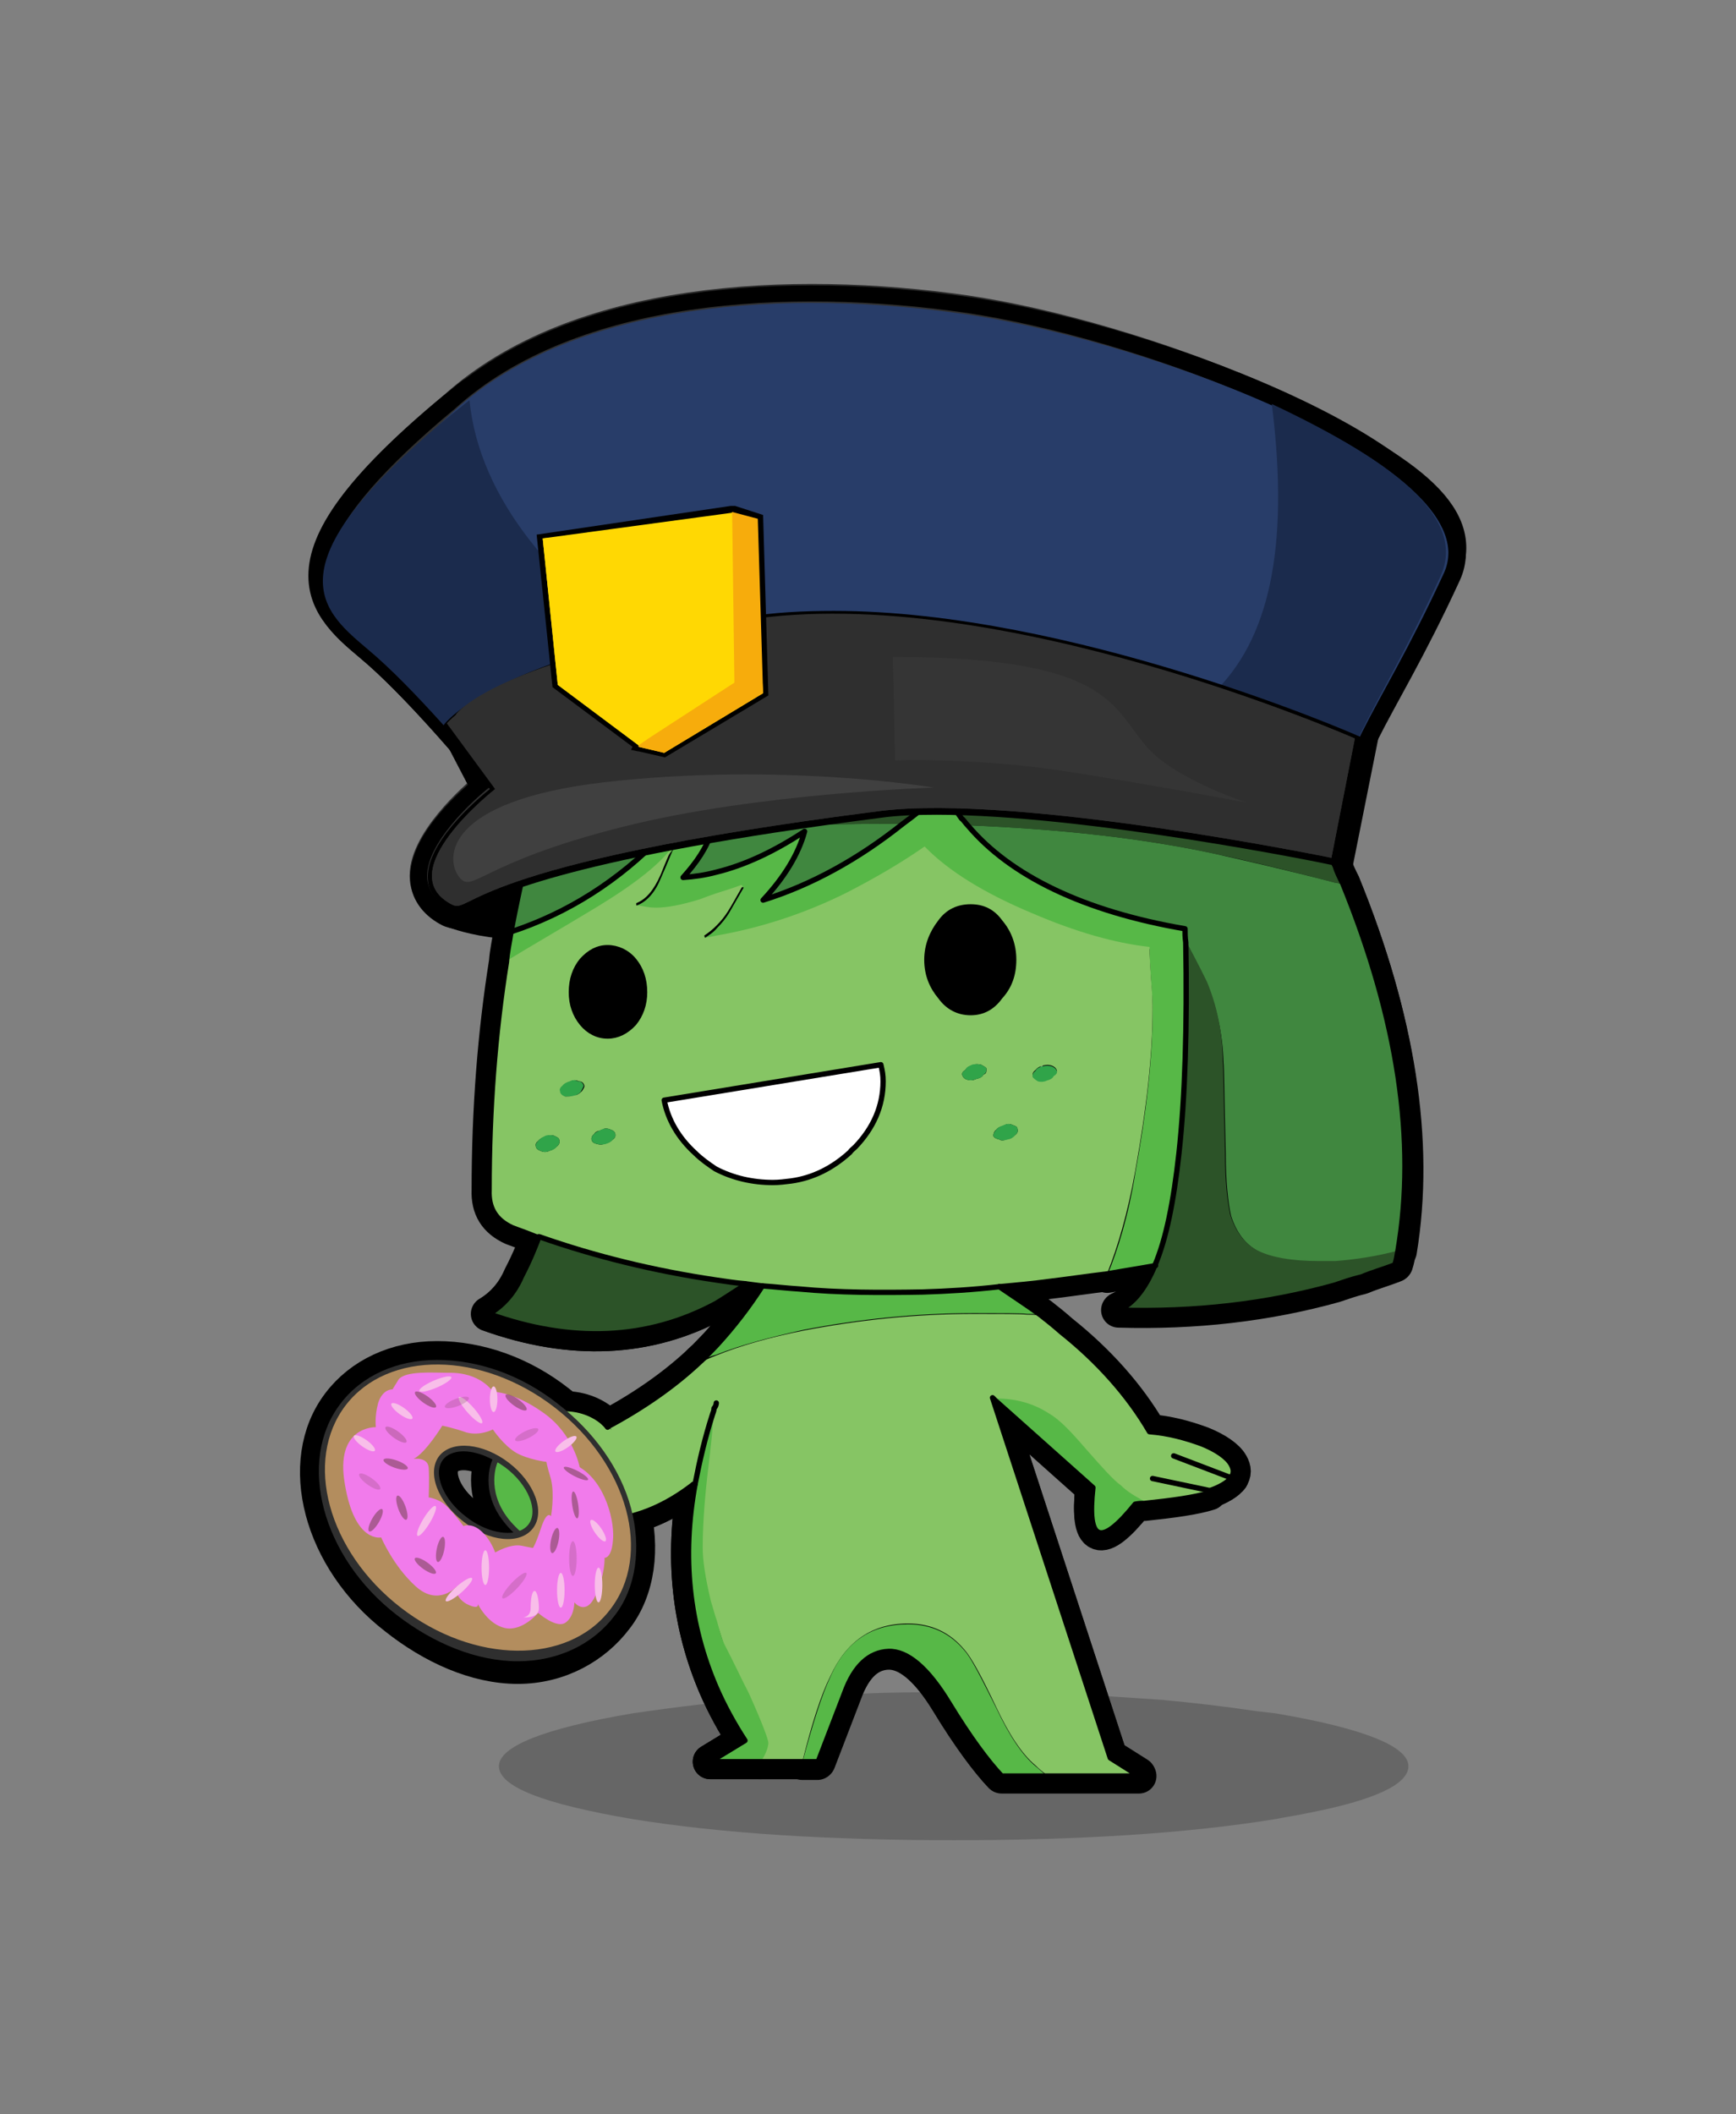 <?xml version="1.0" encoding="utf-8"?>
<!-- Generator: Adobe Illustrator 20.1.0, SVG Export Plug-In . SVG Version: 6.00 Build 0)  -->
<svg version="1.1" id="Layer_1" xmlns="http://www.w3.org/2000/svg" xmlns:xlink="http://www.w3.org/1999/xlink" x="0px" y="0px"
	 viewBox="0 0 230 280" style="enable-background:new 0 0 230 280;" xml:space="preserve">
<rect x="0" y="0" width="230" height="280" fill="#808080" stroke="none"/>
<style type="text/css">
	.st0{opacity:0.2;}
	.st1{fill:#2F2F2F;stroke:#000000;stroke-width:4.637;stroke-linejoin:round;stroke-miterlimit:10;}
	.st2{fill:#57B847;stroke:#000000;stroke-width:4.637;stroke-linejoin:round;stroke-miterlimit:10;}
	.st3{opacity:0.67;fill:#494949;stroke:#000000;stroke-width:4.637;stroke-linejoin:round;stroke-miterlimit:10;}
	.st4{stroke:#000000;stroke-width:4.637;stroke-linejoin:round;stroke-miterlimit:10;}
	.st5{fill:#2C5328;stroke:#000000;stroke-width:4.637;stroke-linejoin:round;stroke-miterlimit:10;}
	.st6{fill:#40873F;stroke:#000000;stroke-width:4.637;stroke-linejoin:round;stroke-miterlimit:10;}
	.st7{fill:#86C564;stroke:#000000;stroke-width:4.637;stroke-linejoin:round;stroke-miterlimit:10;}
	.st8{stroke:#000000;stroke-width:4.637;stroke-linecap:round;stroke-linejoin:round;stroke-miterlimit:10;}
	.st9{fill:#FFFFFF;stroke:#000000;stroke-width:4.637;stroke-linecap:round;stroke-linejoin:round;stroke-miterlimit:10;}
	.st10{fill:#30A449;stroke:#000000;stroke-width:4.637;stroke-linejoin:round;stroke-miterlimit:10;}
	.st11{fill:#E6E6E6;stroke:#000000;stroke-width:4.637;stroke-linecap:round;stroke-linejoin:round;stroke-miterlimit:10;}
	.st12{fill:none;stroke:#000000;stroke-width:4.637;stroke-linecap:round;stroke-linejoin:round;stroke-miterlimit:10;}
	.st13{fill:#8CC63F;stroke:#000000;stroke-width:4.637;stroke-linecap:round;stroke-linejoin:round;stroke-miterlimit:10;}
	.st14{fill:#86C564;stroke:#000000;stroke-width:4.637;stroke-linecap:round;stroke-linejoin:round;stroke-miterlimit:10;}
	.st15{fill:#283D69;stroke:#000000;stroke-width:4.637;stroke-linejoin:round;stroke-miterlimit:10;}
	.st16{fill:#1B2B4D;stroke:#000000;stroke-width:4.637;stroke-linejoin:round;stroke-miterlimit:10;}
	.st17{stroke:#000000;stroke-width:5;stroke-linejoin:round;stroke-miterlimit:10;}
	.st18{fill:#FFD803;stroke:#000000;stroke-width:4.637;stroke-linejoin:round;stroke-miterlimit:10;}
	.st19{fill:#F7AC0C;stroke:#000000;stroke-width:4.637;stroke-linejoin:round;stroke-miterlimit:10;}
	.st20{opacity:0.5;fill:#3C3C3C;stroke:#000000;stroke-width:4.637;stroke-linejoin:round;stroke-miterlimit:10;}
	.st21{fill:#2F2F2F;stroke:#000000;stroke-width:5;stroke-linejoin:round;stroke-miterlimit:10;}
	.st22{fill:#B38D5E;stroke:#000000;stroke-width:4.637;stroke-linejoin:round;stroke-miterlimit:10;}
	.st23{fill:#F17BEB;stroke:#000000;stroke-width:4.637;stroke-linejoin:round;stroke-miterlimit:10;}
	.st24{fill:#F8BEE9;stroke:#000000;stroke-width:4.637;stroke-linejoin:round;stroke-miterlimit:10;}
	.st25{opacity:0.19;fill:#5E3935;stroke:#000000;stroke-width:4.637;stroke-linejoin:round;stroke-miterlimit:10;}
	.st26{opacity:0.48;fill:#5E3935;stroke:#000000;stroke-width:4.637;stroke-linejoin:round;stroke-miterlimit:10;}
	.st27{opacity:0.26;fill:#5E3935;stroke:#000000;stroke-width:4.637;stroke-linejoin:round;stroke-miterlimit:10;}
	.st28{fill:#2F2F2F;}
	.st29{fill:#57B847;}
	.st30{opacity:0.67;}
	.st31{opacity:0.67;fill:#494949;}
	.st32{fill:#2C5328;}
	.st33{fill:#40873F;}
	.st34{fill:#86C564;}
	.st35{fill:#FFFFFF;}
	.st36{fill:#30A449;}
	.st37{fill:#E6E6E6;}
	.st38{fill:none;stroke:#000000;stroke-width:0.705;stroke-linecap:round;stroke-linejoin:round;stroke-miterlimit:10;}
	.st39{fill:#8CC63F;stroke:#000000;stroke-width:0.705;stroke-linecap:round;stroke-linejoin:round;stroke-miterlimit:10;}
	.st40{fill:#86C564;stroke:#000000;stroke-width:0.705;stroke-linecap:round;stroke-linejoin:round;stroke-miterlimit:10;}
	.st41{fill:#283D69;}
	.st42{fill:#1B2B4D;}
	.st43{fill:#FFD803;}
	.st44{fill:#F7AC0C;}
	.st45{opacity:0.5;fill:#3C3C3C;}
	.st46{fill:#B38D5E;}
	.st47{fill:#F17BEB;}
	.st48{fill:#F8BEE9;}
	.st49{opacity:0.19;fill:#5E3935;}
	.st50{opacity:0.48;fill:#5E3935;}
	.st51{opacity:0.26;fill:#5E3935;}
</style>
<path class="st0" d="M173.3,240.1c8.8-1.7,13.3-3.8,13.3-6.2c0-2.6-5.8-5-17.6-7c-0.9-0.1-1.7-0.2-2.6-0.3c-4-0.6-8.2-1.1-12.6-1.5
	c-4.7-0.3-9.5-0.7-14.6-0.8c-4.1-0.2-8.3-0.2-12.8-0.2c-4.3,0-8.4,0-12.3,0.2c-4.2,0.1-8.2,0.3-12,0.6c-6.7,0.4-12.8,1.2-18.3,2
	c-11.8,2-17.7,4.4-17.7,7c0,2.7,5.9,5,17.7,7c11.7,1.9,26,2.8,42.6,2.8c16.7,0,30.9-0.9,42.6-2.8
	C170.5,240.6,171.9,240.4,173.3,240.1z"/>
<g>
	<g>
		<path class="st1" d="M74.2,188.8l-8.9,4.3l-0.1,0.3c-0.1,0.2-1.7,4.1,1.6,8.2c3.2,4,7.2,4.7,7.3,4.8l1,0.2L74.2,188.8z
			 M68.1,200.7c-2.3-2.9-1.7-5.6-1.5-6.4l6.2-3l0.7,13.4C72.2,204.1,70,203.1,68.1,200.7z"/>
		<path class="st2" d="M65.9,193.7c0,0-1.6,3.6,1.5,7.5c3.1,3.8,6.9,4.5,6.9,4.5L73.5,190L65.9,193.7"/>
		<path class="st3" d="M191.3,70.7c-5-12.2-40.9-26-63.5-29.3c-23-3.3-51.4-1.9-67.5,12.7C40.7,70.4,41.5,77.3,45.7,82
			c1.3,1.6,3.1,2.9,4.7,4.3c3.7,3.3,8,8,10.9,11.3l3.5,6.7c-1.9,1.5-8.6,7.5-8.2,12.1c0.2,1.7,1.2,3,3,3.9c0.3,0.2,0.6,0.2,0.9,0.2
			c0.6,0,1.1-0.3,2-0.7c3.3-1.7,13.5-6.7,54.1-11.9c2.1-0.3,4.6-0.4,7.4-0.4c10.1,0,23.3,1.7,33.9,3.3c10.3,2,17.5,3.6,17.5,3.6
			s0.5,0.2,0.9-0.3l0.5,0.1l3.4-17l-0.2-0.1c2.5-5.1,6.4-11.3,11.1-21.6C192.1,74,192,72.3,191.3,70.7z"/>
		<path class="st4" d="M59.9,120.5c0,0,7.6,3.3,18.7,0.5s10.4-18,10.4-18L59.9,120.5z"/>
		<g>
			<path class="st2" d="M125.7,105.7c-0.7,0-1.2,0-1.8-0.1c-1.4,1.3-2.8,2.4-4.3,3.5c-5.9,4.7-12.1,8.1-18.5,10.1
				c2.8-3,4.7-6.1,5.5-9.1c-4.1,2.7-8,4.5-11.7,5.4c-1.5,0.4-2.9,0.6-4.4,0.7c1.8-2,3.1-3.9,3.8-6.1c0.4-1.1,0.6-2.3,0.7-3.5
				c-1.4,0.1-2.7,0.2-4,0.5c-1,1.2-2.1,2.4-3.1,3.7c-5.7,5.9-12.4,10.1-20,12.7c-0.2,1.4-0.5,2.6-0.6,4c2.6-1.6,6.7-3.9,11.9-7.1
				c5.1-3.1,8.5-5.8,10.1-8.1c-0.3,0.5-0.8,1.9-1.7,3.9c-0.8,2-1.9,3.2-3.2,3.7v0.3c0.4,0,0.8,0.1,1.4,0.2c0.7,0.1,1,0.1,1.3,0.1
				c1.2,0,3.1-0.4,5.7-1.1c0.3-0.1,0.9-0.4,2.2-0.8c0.8-0.4,2-0.7,3.3-1.1h0.2c0,0.1,0,0.1,0,0.1c-0.8,1.4-1.4,2.4-1.9,3.3
				c-0.5,0.8-1,1.4-1.6,2c-0.5,0.6-1,0.9-1.6,1.3l0.1,0.3c0.6-0.1,1-0.2,1.5-0.3c5.8-1,11.6-2.9,17.3-5.7c3.6-1.8,7-3.8,10.3-6.1
				c3.1,3.2,7.9,6.2,14.4,8.9c5.6,2.3,10.8,3.9,15.3,4.4c0,1.2,0.1,2.6,0.2,4.2c0.2,2.3,0.2,3.6,0.2,4.1c0,6.1-0.8,13.2-2.3,21.4
				c-0.9,5.6-2.3,10.1-3.7,13.5c2.2-0.4,4.2-0.7,6.4-1.1c1.5-3.5,2.5-8.5,3.2-14.9c0.8-7.3,1.1-16.7,0.9-27.9
				c-0.1-0.7-0.1-1.2-0.1-1.8c-13.4-2.3-23.1-7-28.7-13.6c-0.4-0.4-0.6-0.8-0.9-1C126.8,107.5,126.3,106.6,125.7,105.7z"/>
			<path class="st5" d="M127.4,108.3c0.4,0.3,0.6,0.7,0.9,1c12.2,0.5,23.1,1.7,32.8,3.8c3.9,0.8,9.3,2.1,15.8,3.8
				c0.3,0,0.7,0.1,1,0.2c-0.4-0.8-0.8-1.6-1-2.3c-0.2-0.3-0.2-0.6-0.4-0.8c-15.6-4.3-31.2-6.9-46.7-7.9c-1.4-0.2-2.8-0.2-4.1-0.3
				C126.3,106.6,126.8,107.5,127.4,108.3z"/>
			<path class="st5" d="M117.1,109.1c0.8,0,1.7,0,2.4,0c1.5-1,2.9-2.2,4.3-3.5c-9.7-0.3-19.3,0-29,0.9l0,0c-0.1,1.1-0.3,2.3-0.7,3.5
				c0.3-0.1,0.4-0.1,0.7-0.1C101.6,109.4,109.1,109.1,117.1,109.1z"/>
			<path class="st6" d="M119.6,109.1c-0.8,0-1.6,0-2.4,0c-8.1,0-15.5,0.3-22.3,0.8c-0.3,0-0.4,0-0.7,0.1c-0.7,2.2-2,4.1-3.8,6.1
				c1.5-0.1,2.9-0.3,4.4-0.7c3.8-0.8,7.6-2.6,11.7-5.4c-0.8,3-2.7,6.1-5.5,9.1C107.5,117.2,113.7,113.8,119.6,109.1z"/>
			<path class="st7" d="M136.9,121c-6.5-2.7-11.3-5.7-14.4-8.9c-3.3,2.3-6.8,4.3-10.3,6.1c-5.6,2.8-11.5,4.7-17.3,5.7
				c-0.5,0.1-0.9,0.2-1.5,0.3l-0.1-0.3c0.6-0.4,1.1-0.8,1.6-1.3c0.6-0.6,1.1-1.2,1.6-2c0.5-0.8,1.1-1.9,1.9-3.3l-0.2-0.1
				c-1.3,0.5-2.4,0.8-3.3,1.1c-1.2,0.4-1.9,0.7-2.2,0.8c-2.6,0.8-4.5,1.1-5.7,1.1c-0.3,0-0.7,0-1.3-0.1c-0.6-0.1-1-0.2-1.4-0.2v-0.3
				c1.3-0.5,2.3-1.7,3.2-3.7c0.8-2,1.4-3.4,1.7-3.9c-1.6,2.3-5,5-10.1,8.1c-5.3,3.2-9.3,5.5-11.9,7.1c-1.5,9.4-2.3,19.5-2.3,30.2
				c-0.1,2.4,0.9,4,3.1,5c1.1,0.4,2.2,0.8,3.4,1.3c0,0,0.1,0,0.2,0c7.4,2.6,15.2,4.5,23.3,5.7c1.3,0.2,2.5,0.4,3.9,0.5
				c0.8,0.1,1.4,0.2,2.3,0.3c1.5,0.1,3.2,0.3,4.8,0.4c5.3,0.5,10.8,0.5,16.4,0.4c3.3-0.1,6.7-0.3,10.1-0.7c2.2-0.2,4.4-0.4,6.6-0.7
				c2.5-0.3,5.2-0.7,7.7-1c1.4-3.5,2.7-7.9,3.7-13.5c1.5-8.3,2.3-15.3,2.3-21.4c0-0.6,0-1.9-0.2-4.1c-0.1-1.6-0.2-3-0.2-4.2
				C147.7,124.9,142.5,123.4,136.9,121z M124.6,122.1c1-1.4,2.4-2,4-2c1.6,0,2.9,0.6,3.9,2c1.2,1.4,1.8,3.1,1.8,5
				c0,2-0.6,3.6-1.8,4.9c-1,1.4-2.3,2.1-3.9,2.1c-1.6,0-3-0.7-4-2.1c-1.1-1.3-1.8-2.9-1.8-4.9C122.8,125.2,123.4,123.6,124.6,122.1z
				 M77.1,127.2c0.9-1.1,2.1-1.7,3.4-1.7s2.5,0.6,3.5,1.7c0.9,1.1,1.4,2.5,1.4,4.2c0,1.6-0.5,3-1.4,4.1c-0.9,1.1-2.2,1.7-3.5,1.7
				c-1.3,0-2.4-0.6-3.4-1.7c-0.9-1.1-1.4-2.5-1.4-4.1C75.7,129.7,76.2,128.3,77.1,127.2z M102.4,156.6c-2.7,0-5.3-0.7-7.5-1.9
				c-0.9-0.6-1.9-1.2-2.7-2.1c-2.3-2-3.7-4.3-4.1-7l28.6-4.6c0.2,0.8,0.3,1.4,0.3,2.2c0,3.3-1.2,6.2-3.7,8.7
				c-0.2,0.2-0.5,0.4-0.7,0.7c-2.3,2.1-4.9,3.4-7.8,3.8C104,156.5,103.2,156.6,102.4,156.6z M76.7,143.2c0.4,0,0.6,0.2,0.7,0.5
				c0.1,0.2-0.1,0.5-0.3,0.8c-0.3,0.3-0.6,0.5-1,0.6c-0.4,0.1-0.8,0.1-1.2,0.1c-0.4-0.2-0.6-0.4-0.6-0.7c-0.1-0.2,0-0.5,0.3-0.7
				c0.3-0.3,0.7-0.5,1-0.6C76,143,76.3,143,76.7,143.2z M79.7,149.6c0.4-0.2,0.8-0.2,1.2,0c0.3,0.1,0.5,0.2,0.6,0.5
				c0.1,0.3,0,0.6-0.3,0.8c-0.3,0.3-0.7,0.5-1,0.6c-0.4,0.1-0.8,0.1-1.1,0c-0.4-0.1-0.6-0.2-0.7-0.5c-0.1-0.2,0-0.6,0.3-0.8
				C78.9,149.8,79.3,149.8,79.7,149.6z M71.6,152.4c-0.3-0.1-0.6-0.3-0.6-0.6c-0.1-0.2,0-0.5,0.3-0.7c0.2-0.3,0.7-0.5,1-0.7
				c0.5-0.1,0.8-0.1,1.1,0c0.4,0.2,0.7,0.3,0.7,0.6c0.1,0.2,0,0.6-0.3,0.8c-0.3,0.3-0.6,0.5-1,0.6C72.4,152.6,72,152.6,71.6,152.4z
				 M136.8,142.5c0-0.3,0-0.5,0.4-0.8c0.2-0.3,0.6-0.5,1-0.6c0.4-0.1,0.8-0.1,1.1,0c0.3,0.1,0.6,0.3,0.7,0.6c0.1,0.2,0,0.5-0.4,0.7
				c-0.2,0.3-0.6,0.5-0.9,0.6c-0.5,0.2-0.9,0.2-1.2,0.1C137.2,142.9,136.9,142.7,136.8,142.5z M130.3,142.3c-0.2,0.4-0.6,0.5-1,0.6
				c-0.4,0.2-0.8,0.2-1.1,0.1c-0.4-0.1-0.6-0.3-0.7-0.6c-0.1-0.2,0-0.5,0.4-0.7c0.2-0.4,0.6-0.5,0.9-0.7c0.5-0.1,0.8-0.1,1.2,0
				c0.3,0.2,0.6,0.3,0.7,0.5C130.7,141.9,130.7,142.2,130.3,142.3z M132.4,150.9c-0.4-0.1-0.7-0.2-0.8-0.5c0-0.2,0.1-0.6,0.4-0.8
				c0.2-0.3,0.6-0.4,1-0.6c0.5-0.2,0.8-0.2,1.2,0c0.3,0.1,0.6,0.2,0.6,0.5c0.1,0.3,0,0.6-0.3,0.8c-0.3,0.3-0.6,0.5-1,0.6
				S132.6,151.1,132.4,150.9z"/>
			<path class="st8" d="M128.6,120.2c-1.6,0-3,0.6-4,2c-1.1,1.4-1.8,3.1-1.8,5c0,2,0.7,3.6,1.8,4.9c1,1.4,2.4,2.1,4,2.1
				s2.9-0.7,3.9-2.1c1.2-1.3,1.8-2.9,1.8-4.9c0-1.9-0.6-3.6-1.8-5C131.5,120.7,130.2,120.2,128.6,120.2z"/>
			<path class="st8" d="M80.5,125.5c-1.3,0-2.4,0.6-3.4,1.7c-0.9,1.1-1.4,2.5-1.4,4.2c0,1.6,0.5,3,1.4,4.1c0.9,1.1,2.1,1.7,3.4,1.7
				c1.3,0,2.5-0.6,3.5-1.7c0.9-1.1,1.4-2.5,1.4-4.1c0-1.7-0.5-3.1-1.4-4.2C83,126.1,81.8,125.5,80.5,125.5z"/>
			<path class="st9" d="M94.9,154.7c2.3,1.2,4.8,1.9,7.5,1.9c0.8,0,1.6-0.1,2.4-0.2c2.9-0.4,5.5-1.7,7.8-3.8
				c0.2-0.3,0.5-0.5,0.7-0.7c2.4-2.5,3.7-5.4,3.7-8.7c0-0.8-0.1-1.4-0.3-2.2L88,145.7c0.5,2.6,1.9,5,4.1,7
				C93,153.5,93.9,154.2,94.9,154.7z"/>
			<path class="st10" d="M77.3,143.7c-0.1-0.3-0.3-0.5-0.7-0.5c-0.4-0.2-0.7-0.2-1.1,0c-0.4,0.1-0.8,0.3-1,0.6
				c-0.3,0.2-0.4,0.5-0.3,0.7c0,0.3,0.2,0.5,0.6,0.7c0.4,0,0.8,0,1.2-0.1c0.5-0.1,0.8-0.3,1-0.6C77.2,144.1,77.4,143.8,77.3,143.7z"
				/>
			<path class="st10" d="M80.9,149.6c-0.4-0.2-0.8-0.2-1.2,0c-0.4,0.2-0.8,0.3-1,0.6c-0.3,0.2-0.4,0.6-0.3,0.8
				c0.1,0.3,0.3,0.4,0.7,0.5c0.3,0.1,0.8,0.1,1.1,0c0.4-0.1,0.8-0.3,1-0.6c0.3-0.2,0.4-0.5,0.3-0.8
				C81.4,149.8,81.2,149.7,80.9,149.6z"/>
			<path class="st10" d="M71,151.8c0,0.3,0.3,0.5,0.6,0.6c0.4,0.2,0.8,0.2,1.2,0c0.5-0.1,0.8-0.3,1-0.6c0.3-0.2,0.4-0.6,0.3-0.8
				c0-0.3-0.3-0.4-0.7-0.6c-0.3-0.1-0.7-0.1-1.1,0c-0.4,0.2-0.8,0.4-1,0.7C71,151.4,70.9,151.6,71,151.8z"/>
			<path class="st10" d="M137.2,141.8c-0.4,0.3-0.4,0.5-0.4,0.8c0.1,0.2,0.4,0.4,0.7,0.6c0.3,0.1,0.8,0.1,1.2-0.1
				c0.4-0.1,0.8-0.3,0.9-0.6c0.4-0.2,0.5-0.5,0.4-0.7c-0.1-0.3-0.4-0.5-0.7-0.6c-0.3-0.1-0.8-0.1-1.1,0
				C137.7,141.3,137.3,141.5,137.2,141.8z"/>
			<path class="st10" d="M129.3,142.9c0.5-0.1,0.8-0.2,1-0.6c0.4-0.2,0.4-0.5,0.4-0.8c-0.1-0.2-0.4-0.3-0.7-0.5
				c-0.4-0.1-0.8-0.1-1.2,0c-0.4,0.2-0.8,0.3-0.9,0.7c-0.4,0.2-0.5,0.5-0.4,0.7c0.1,0.3,0.3,0.5,0.7,0.6
				C128.4,143.1,128.9,143.1,129.3,142.9z"/>
			<path class="st10" d="M131.6,150.4c0.1,0.3,0.4,0.4,0.8,0.5c0.3,0.2,0.7,0.1,1.1,0c0.5-0.1,0.8-0.3,1-0.6
				c0.3-0.2,0.4-0.5,0.3-0.8c0-0.3-0.3-0.4-0.6-0.5c-0.4-0.2-0.8-0.2-1.2,0c-0.5,0.2-0.8,0.3-1,0.6
				C131.7,149.9,131.6,150.2,131.6,150.4z"/>
			<path class="st6" d="M177.9,117.1c-0.4-0.1-0.8-0.2-1-0.2c-6.5-1.7-11.8-2.9-15.8-3.8c-9.7-2.1-20.6-3.3-32.8-3.8
				c5.6,6.7,15.3,11.3,28.7,13.6c0,0.6,0,1.1,0.1,1.8c0.7,1.2,1.6,3,2.7,5.3c1.3,3.1,2.2,6.7,2.3,10.7c0.1,0.6,0.1,4.5,0.3,12
				c0,3.8,0.3,6.5,0.7,8.3c0.7,2.2,1.9,3.8,3.6,4.7c1.8,0.9,4.5,1.4,8.2,1.4c0.7,0,1.4,0,2.1,0c2.5-0.2,5.4-0.7,8.4-1.4
				C187.8,151.2,185.2,134.9,177.9,117.1z"/>
			<path class="st6" d="M69.7,113.9c-0.7,3.1-1.4,6.3-2,9.5c7.6-2.5,14.3-6.8,20-12.7C80.9,111.4,74.9,112.6,69.7,113.9z"/>
			<path class="st5" d="M70.6,110.3c-0.2,0.8-0.4,1.5-0.6,2.3c-0.1,0.5-0.3,0.8-0.3,1.2c5.2-1.3,11.2-2.4,18-3.2
				c1-1.2,2.1-2.4,3.1-3.7C84.2,107.7,77.4,108.8,70.6,110.3z"/>
			<path class="st9" d="M80,84.5L80,84.5L80,84.5L80,84.5z"/>
			<path class="st9" d="M98.4,117.4C98.4,117.4,98.4,117.4,98.4,117.4l-0.2-0.1L98.4,117.4z"/>
			<path class="st5" d="M98.7,170c-1.3-0.1-2.5-0.3-3.9-0.5c-8.1-1.2-15.9-3.1-23.3-5.7c-0.1,0-0.2,0-0.2,0
				c-0.5,1.3-1.2,3.1-2.3,5.2c-0.9,2.1-2.3,3.8-4.3,5c10.9,3.9,21,3.5,30.1-1.4C96.2,171.8,97.4,171,98.7,170z"/>
			<path class="st9" d="M68.2,211.1L68.2,211.1l0.1-0.4L68.2,211.1z"/>
			<path class="st2" d="M101,170.3c-1.8,2.8-3.8,5.4-6.1,7.9c-0.7,0.7-1.3,1.4-2.1,2.1c0.7-0.4,1.3-0.7,2.1-0.9
				c3.3-1.3,7.1-2.3,11.6-3.3c7.3-1.4,14.8-2.2,22.5-2.2c3.9,0,6.2,0,7.1,0.1c0.6,0,1,0,1.5,0.1c-1.8-1.3-3.5-2.4-5.4-3.7
				c-3.5,0.4-6.9,0.6-10.1,0.7c-5.6,0.1-11.2,0.1-16.4-0.4C104.2,170.6,102.5,170.4,101,170.3z"/>
			<path class="st7" d="M94.9,185.9c0,0.2-0.1,0.5-0.3,0.7c0,0.3-0.1,0.5-0.2,0.8c-0.1,1.2-0.4,4-0.8,8.2c-0.4,3.6-0.6,6.7-0.6,9.4
				c0,1.5,0.4,3.9,1.1,7.1c0.3,0.9,0.5,1.9,0.8,2.6c0.5,1.5,0.8,2.5,1,3.1c1.4,2.7,2.3,4.9,3.2,6.4c1.8,3.9,2.6,6.1,2.6,6.6
				s-0.3,1.3-1,2.5h5.6c1.3-5.2,2.5-8.9,3.7-11.3c2.1-4.6,5.5-7,10.3-7c3.1,0,5.6,1.2,7.5,3.5c0.9,1,2.3,3.6,4.2,7.6
				c1.7,3.6,3.4,6.2,5.2,7.7c0.5,0.5,0.9,0.8,1.4,1.2h12.2l-3.8-2.4l-15.6-47.7l0.4,0.4c2.8,0,5.2,0.7,7.1,2
				c1.4,0.8,2.9,2.4,4.8,4.6c2.2,2.4,3.7,4.1,4.7,4.9c0.9,0.8,2,1.5,3.1,2.1c3.8-0.4,6.7-0.8,8.6-1.4l-7.5-1.6l7.5,1.6
				c1.4-0.5,2.4-1.1,2.8-1.7l-7.6-2.9l7.6,2.9c0.4-0.6,0.4-1.1,0-1.8c-0.5-0.9-1.9-1.9-3.9-2.7c-2.2-0.8-4.4-1.4-6.9-1.6
				c-2.8-4.8-6.8-9.3-11.7-13.2c-0.9-0.8-1.9-1.6-2.8-2.3c-0.5-0.1-0.9-0.1-1.5-0.1c-0.9-0.1-3.3-0.1-7.1-0.1
				c-7.7,0-15.2,0.8-22.5,2.2c-4.5,0.9-8.4,2-11.6,3.3c-0.8,0.3-1.4,0.6-2.1,0.9c-3.5,3.3-7.7,6.2-12.4,8.7l0,0
				c0.2,0.3,0.5,0.7,0.6,1.1l0.1-0.1c0.8,1.1,1.8,2.3,3.1,3.2c2.3,2.2,4.8,3.2,7.3,3.2c0.1,0,0.3,0,0.6,0l0,0c0.6-3,1.3-6,2.3-9.1
				c0.1-0.3,0.2-0.5,0.2-0.8C94.8,186.4,94.9,186.1,94.9,185.9z"/>
			<path class="st9" d="M81,190.1L81,190.1L81,190.1L81,190.1z"/>
			<path class="st2" d="M81.1,190.1L81.1,190.1c1,2.4,1.2,5.4,0.4,8.8c-0.1,0.9-0.4,1.7-0.7,2.4c3.9-0.4,7.5-2,10.9-4.6l-0.2-0.3
				c-2.5,0-5-1-7.3-3.2C82.9,192.3,81.8,191.2,81.1,190.1z"/>
			<path class="st9" d="M92.1,196.5C92.1,196.4,92.1,196.4,92.1,196.5L92.1,196.5L92.1,196.5z"/>
			<path class="st2" d="M92.1,196.4C92.1,196.4,92.1,196.4,92.1,196.4c-1.8,9.8-0.8,18.8,2.8,27.1c1,2.3,2.3,4.7,3.8,7l-4.6,2.8h6.7
				c0.8-1.2,1-2.1,1-2.5s-0.8-2.6-2.6-6.6c-0.8-1.5-1.8-3.7-3.2-6.4c-0.3-0.6-0.6-1.6-1-3.1c-0.3-0.8-0.5-1.7-0.8-2.6
				c-0.8-3.3-1.1-5.6-1.1-7.1c0-2.7,0.2-5.8,0.6-9.4c0.5-4.1,0.8-7,0.8-8.2C93.4,190.4,92.6,193.4,92.1,196.4z"/>
			<path class="st11" d="M92.1,196.5L92.1,196.5c-0.3-0.1-0.5-0.1-0.6-0.1l0.2,0.3C91.8,196.6,91.9,196.5,92.1,196.5z"/>
			<path class="st5" d="M159.9,130c-1.1-2.3-2.1-4-2.7-5.3c0.2,11.2-0.2,20.6-0.9,27.9c-0.7,6.5-1.7,11.5-3.2,14.9
				c-1.3,3.1-2.9,5.1-4.8,5.9c10.1,0.3,19.6-0.8,28.6-3.3c1.2-0.4,2.3-0.8,3.6-1.1c1.4-0.6,2.9-1,4.4-1.6c0.2-0.6,0.3-1.2,0.4-1.8
				c-3,0.8-5.8,1.2-8.4,1.4c-0.7,0-1.4,0-2.1,0c-3.7,0-6.4-0.5-8.2-1.4c-1.7-0.9-2.9-2.5-3.6-4.7c-0.4-1.8-0.7-4.5-0.7-8.3
				c-0.2-7.5-0.2-11.5-0.3-12C162,136.7,161.2,133.1,159.9,130z"/>
			<path class="st2" d="M143.8,191.8c-1.9-2.2-3.4-3.8-4.8-4.6c-2-1.3-4.3-2-7.1-2l12.9,11.5c-0.8,7.2,1,7.9,5.6,2.2
				c0.5-0.1,0.8-0.1,1.2-0.1c-1.1-0.6-2.2-1.2-3.1-2.1C147.5,196,146,194.3,143.8,191.8z"/>
			<path class="st2" d="M125.6,225.4c2.8,4.6,5.2,7.8,7,9.7h6c-0.5-0.4-0.9-0.8-1.4-1.2c-1.8-1.5-3.5-4.1-5.2-7.7
				c-2-4-3.3-6.6-4.2-7.6c-1.9-2.3-4.4-3.5-7.5-3.5c-4.8,0-8.3,2.3-10.3,7c-1.1,2.3-2.3,6.1-3.7,11.3h2l3.5-9.1
				c1.3-3.6,3.3-5.4,5.8-5.5S122.8,220.8,125.6,225.4z"/>
			<path class="st12" d="M125.7,105.7c-0.7,0-1.2,0-1.8-0.1"/>
			<path class="st12" d="M153,167.6c1.5-3.5,2.5-8.5,3.2-14.9c0.8-7.3,1.1-16.7,0.9-27.9c-0.1-0.7-0.1-1.2-0.1-1.8
				c-13.4-2.3-23.1-7-28.7-13.6c-0.4-0.4-0.6-0.8-0.9-1c-0.6-0.8-1.1-1.7-1.7-2.6"/>
			<path class="st12" d="M124.6,122.1c-1.1,1.4-1.8,3.1-1.8,5c0,2,0.7,3.6,1.8,4.9c1,1.4,2.4,2.1,4,2.1s2.9-0.7,3.9-2.1
				c1.2-1.3,1.8-2.9,1.8-4.9c0-1.9-0.6-3.6-1.8-5c-1-1.4-2.3-2-3.9-2S125.6,120.7,124.6,122.1"/>
			<path class="st12" d="M123.9,105.6c-1.4,1.3-2.8,2.4-4.3,3.5c-5.9,4.7-12.1,8.1-18.5,10.1c2.8-3,4.7-6.1,5.5-9.1
				c-4.1,2.7-8,4.5-11.7,5.4c-1.5,0.4-2.9,0.6-4.4,0.7c1.8-2,3.1-3.9,3.8-6.1c0.4-1.1,0.6-2.3,0.7-3.5"/>
			<path class="st12" d="M176.5,113.9c-15.6-4.3-31.2-6.9-46.7-7.9c-1.4-0.2-2.8-0.2-4.1-0.3"/>
			<path class="st12" d="M153,167.6c-1.3,3.1-2.9,5.1-4.8,5.9c10.1,0.3,19.6-0.8,28.6-3.3c1.2-0.4,2.3-0.8,3.6-1.1
				c1.4-0.6,2.9-1,4.4-1.6c0.2-0.6,0.3-1.2,0.4-1.8c2.5-14.6,0-30.8-7.3-48.7c-0.4-0.8-0.8-1.6-1-2.3c-0.2-0.3-0.2-0.6-0.4-0.8"/>
			<path class="st12" d="M176.5,113.9c-0.3-0.7-0.6-1.3-0.8-2.1"/>
			<path class="st12" d="M70,112.7c-0.1,0.5-0.3,0.8-0.3,1.2c-0.7,3.1-1.4,6.3-2,9.5"/>
			<path class="st12" d="M70.6,110.3c-0.2,0.8-0.4,1.5-0.6,2.3"/>
			<path class="st12" d="M67.7,123.4c7.6-2.5,14.3-6.8,20-12.7c1-1.2,2.1-2.4,3.1-3.7"/>
			<path class="st12" d="M123.9,105.6c-9.7-0.3-19.3,0-29,0.9l0,0"/>
			<path class="st12" d="M94.9,106.6c-1.4,0.1-2.7,0.2-4,0.5"/>
			<path class="st12" d="M90.8,107c-6.7,0.7-13.4,1.8-20.3,3.3"/>
			<path class="st12" d="M77.1,127.2c-0.9,1.1-1.4,2.5-1.4,4.2c0,1.6,0.5,3,1.4,4.1c0.9,1.1,2.1,1.7,3.4,1.7c1.3,0,2.5-0.6,3.5-1.7
				c0.9-1.1,1.4-2.5,1.4-4.1c0-1.7-0.5-3.1-1.4-4.2c-0.9-1.1-2.2-1.7-3.5-1.7C79.2,125.5,78.1,126.1,77.1,127.2"/>
			<path class="st12" d="M102.4,156.6c0.8,0,1.6-0.1,2.4-0.2c2.9-0.4,5.5-1.7,7.8-3.8c0.2-0.3,0.5-0.5,0.7-0.7
				c2.4-2.5,3.7-5.4,3.7-8.7c0-0.8-0.1-1.4-0.3-2.2L88,145.7c0.5,2.6,1.9,5,4.1,7c0.8,0.8,1.8,1.5,2.7,2.1
				C97.1,156,99.7,156.6,102.4,156.6"/>
			<path class="st12" d="M98.7,170c-1.3-0.1-2.5-0.3-3.9-0.5c-8.1-1.2-15.9-3.1-23.3-5.7c-0.1,0-0.2,0-0.2,0"/>
			<path class="st12" d="M67.7,123.4c-0.2,1.4-0.5,2.6-0.6,4c-1.5,9.4-2.3,19.5-2.3,30.2c-0.1,2.4,0.9,4,3.1,5
				c1.1,0.4,2.2,0.8,3.4,1.3"/>
			<path class="st12" d="M71.4,163.8c-0.5,1.3-1.2,3.1-2.3,5.2c-0.9,2.1-2.3,3.8-4.3,5c10.9,3.9,21,3.5,30.1-1.4
				c1.3-0.8,2.5-1.6,3.9-2.5"/>
			<path class="st12" d="M101,170.3c-1.8,2.8-3.8,5.4-6.1,7.9c-0.7,0.7-1.3,1.4-2.1,2.1c-3.5,3.3-7.7,6.2-12.4,8.7l0,0"/>
			<path class="st12" d="M92.1,196.5C92.1,196.4,92.1,196.4,92.1,196.5c0.6-3.1,1.3-6.1,2.3-9.2c0.1-0.3,0.2-0.5,0.2-0.8
				c0.2-0.2,0.3-0.5,0.3-0.7"/>
			<path class="st12" d="M132.4,170.4c-3.5,0.4-6.9,0.6-10.1,0.7c-5.6,0.1-11.2,0.1-16.4-0.4c-1.6-0.1-3.3-0.3-4.8-0.4"/>
			<path class="st13" d="M80.8,201.3c0.3-0.8,0.6-1.5,0.7-2.4c0.8-3.4,0.7-6.4-0.5-8.7l0,0c-0.1-0.5-0.4-0.8-0.6-1.1"/>
			<path class="st14" d="M92.1,196.5c-0.2,0-0.3,0.1-0.4,0.2c-3.4,2.6-7,4.2-10.9,4.6l-13.3-11.8c6.5-5.3,11.8-2.2,13-0.5"/>
			<path class="st12" d="M98.7,170c0.8,0.1,1.4,0.2,2.3,0.3"/>
			<path class="st12" d="M132.4,170.4c2.2-0.2,4.4-0.4,6.6-0.7c2.5-0.3,5.2-0.7,7.7-1c2.2-0.4,4.2-0.7,6.4-1.1"/>
			<path class="st12" d="M163.1,195.7c0.4-0.6,0.4-1.1,0-1.8c-0.5-0.9-1.9-1.9-3.9-2.7c-2.2-0.8-4.4-1.4-6.9-1.6
				c-2.8-4.8-6.8-9.3-11.7-13.2c-0.9-0.8-1.9-1.6-2.8-2.3c-1.8-1.3-3.5-2.4-5.4-3.7"/>
			<path class="st12" d="M92.1,196.5c-1.8,9.7-0.8,18.7,2.8,27c1,2.3,2.3,4.7,3.8,7l-4.6,2.8h6.7h5.6h2l3.5-9.1
				c1.3-3.6,3.3-5.4,5.8-5.5s5.2,2.2,8,6.8s5.2,7.8,7,9.7h6h12.2l-3.8-2.4l-15.6-47.7l0.4,0.4l12.9,11.5c-0.8,7.2,1,7.9,5.6,2.2
				c0.5-0.1,0.8-0.1,1.2-0.1c3.8-0.4,6.7-0.8,8.6-1.4"/>
			<path class="st12" d="M160.3,197.4c1.4-0.5,2.4-1.1,2.8-1.7"/>
			<line class="st12" x1="163.1" y1="195.7" x2="155.5" y2="192.8"/>
			<line class="st12" x1="152.7" y1="195.8" x2="160.3" y2="197.4"/>
		</g>
		<g id="hat_10_">
			<path class="st15" d="M64.6,101.6c0,0-8-9.7-14.2-15.2s-15.1-9.5,9.9-32.1c16.1-14.6,44.5-16,67.5-12.7
				c25.7,3.7,69.7,20.8,63.5,34.3c-9.2,20-15,24.3-14.4,36.1c0.2,3.3-1.4,2.7-1.4,2.7s-38.1-8.4-64.5-10.7S75.4,114,75.4,114
				L64.6,101.6z"/>
			<path class="st16" d="M168.5,53.9c4.9,39.2-11.8,45.8-38.4,45.8c-25.8,0-64.9-20.9-67.5-47.4c-0.8,0.6-1.6,1.3-2.4,1.9
				c-26,21.5-16.1,26.6-9.9,32.1s14.2,15.2,14.2,15.2l10,12.5c0,0,10-12.5,36.4-10.2s64.5,10.7,64.5,10.7s1.6,0.6,1.4-2.7
				c-0.7-11.8,5.2-16.1,14.4-36.1C194.7,68.2,185.7,62,168.5,53.9z"/>
			<path class="st4" d="M60.6,120.7c-0.3,0-0.6-0.1-0.9-0.2c-1.8-0.9-2.9-2.3-3-3.9c-0.5-4.7,6.3-10.6,8.2-12.1l-5.1-9.8l0.2-0.3
				c0.2-0.3,5.7-7.6,38.9-12.8c3.6-0.6,7.5-0.8,11.6-0.8c31.5,0,68.9,16.3,69.3,16.5l0.5,0.2l-3.4,17l-0.7-0.1
				c-0.3-0.1-32.2-6.6-52.1-6.6c-2.8,0-5.3,0.1-7.4,0.4c-40.6,5.2-50.8,10.2-54.1,11.9C61.7,120.4,61.2,120.7,60.6,120.7z"/>
			<path class="st1" d="M179.5,97.8l-3.1,15.8c0,0-41.4-8.5-59.8-6.2c-55.1,7-54.1,13.7-56.7,12.4c-8.4-4.3,5.7-15.3,5.7-15.3
				l-5.2-9.9c0,0,5.2-7.3,38.5-12.5S179.5,97.8,179.5,97.8z"/>
			<path class="st1" d="M179.5,97.8l-3.1,15.8c0,0-41.4-8.5-59.8-6.2c-55.1,7-54.1,13.7-56.7,12.4c-8.4-4.3,5.7-15.3,5.7-15.3
				l-5.2-9.9c0,0,5.2-7.3,38.5-12.5S179.5,97.8,179.5,97.8z"/>
			<g>
				<polygon class="st17" points="84.6,99.5 84.6,99.5 84.5,99.5 83.6,99.3 83.8,98.9 73.2,91 71.1,71.5 96.8,68.5 97.4,68.5 
					101.1,69 101.8,92.5 88.1,100.5 				"/>
				<polygon class="st18" points="99.7,69.8 96.6,69.4 96.6,69.4 71.9,71.3 73.9,90.7 84.6,98.7 84.6,98.7 84.6,98.9 88,99.7 
					101.1,91.8 				"/>
				<polygon class="st19" points="101.1,91.8 100.4,68.7 97,67.8 84.6,98.9 88,99.7 				"/>
				<polygon class="st18" points="71.9,71.3 73.9,90.7 84.6,98.7 85.9,97.8 97.3,90.4 97,67.9 				"/>
			</g>
			<path class="st20" d="M118.3,87l0.3,13.7c0,0,10.6-0.4,22.3,1.4s24.3,4.2,24.3,4.2s-8.4-2.7-12.5-6.6
				C147.3,94.5,148.8,87,118.3,87z"/>
			<path class="st3" d="M123.7,104.3c0,0-23.4,0.7-41.2,5.2c-19.1,4.8-19.9,9-21.7,6.6s-2-10,19.2-12.5
				C103.5,100.9,123.7,104.3,123.7,104.3z"/>
		</g>
		<g>
			<path class="st21" d="M68.6,220.5c-5.5,0-11.2-2.6-16-6.4c-10-7.7-13.3-20.5-7.5-28.1c2.8-3.7,7.4-5.9,12.8-5.9
				c5.5,0,11.2,2,16,5.8c4.8,3.7,8.3,8.6,9.7,13.8c1.4,5.3,0.7,10.8-2.2,14.5C78.6,217.9,74,220.5,68.6,220.5
				C68.6,220.5,68.6,220.5,68.6,220.5z M61.4,192.2c-0.8,0-2,0.2-2.7,1.1c-1.4,1.8,0,5.3,3.1,7.6c1.8,1.4,3.8,2.1,5.5,2.1
				c0.8,0,2-0.2,2.7-1.1c1.4-1.8,0-5.3-3.1-7.6C65.1,193,63.1,192.2,61.4,192.2z"/>
			<path class="st22" d="M73.5,186.4c-9.7-7.5-22.1-7.6-27.7-0.3c-5.6,7.3-2.4,19.3,7.3,26.8c9.7,7.5,22.1,7.6,27.7,0.3
				C86.5,205.9,83.2,193.9,73.5,186.4z M61.4,201.5c-3.4-2.6-4.9-6.5-3.2-8.7c1.7-2.1,5.8-1.7,9.2,0.9s4.9,6.5,3.2,8.7
				C68.9,204.6,64.8,204.2,61.4,201.5z"/>
			<g>
				<path class="st23" d="M76.8,194.3c0,0-0.8-4.4-4.8-7.2c-3.9-2.8-6.7-2.8-6.7-2.8s-1.6-2.6-5.9-2.5c-2,0-5.7-0.3-6.6,0.9
					C52,184,52,184,52,184s-1.3-0.1-1.9,1.8c-0.5,1.9-0.3,3.2-0.3,3.2s-5.5-0.2-4.1,7.6c1.3,7.8,4.8,7,4.8,7s1.6,3.8,4.6,6.5
					c3,2.7,5.4,0,5.4,0s-0.4,1.3,1.3,2.3c1.8,0.9,1.5,0,1.5,0s1.3,2.7,3.6,3.2c2.3,0.5,4.4-2,4.4-2s2.4,2.1,3.6,1.3
					c1.2-0.8,1.2-2.7,1.2-2.7s1.5,1.9,2.8-0.9c1.3-2.8,1.2-5,1.2-5s0.9,0.1,1.1-2.2C81.5,201.7,80.3,196.4,76.8,194.3z M73,200.8
					c0,0-0.5-0.9-1.3,1.5c-0.8,2.4-1.1,2.7-1.1,2.7s0,0-1.5-0.3c-1.5-0.3-3.5,0.9-3.5,0.9s-0.5-1.6-1.8-2.8s-2.4-0.7-2.4-0.7
					s-1.3-1.8-2.3-2.7c-0.9-0.9-2.3-1.1-2.3-1.1s0.1-2.4,0-3.9c-0.1-1.5-2-1.2-2-1.2c1.6-0.8,3.8-4.4,3.8-4.4s1.5,0.3,3.2,0.9
					c1.8,0.5,3.5-0.4,3.5-0.4s1.4,2.1,3.1,3.1c1.6,0.9,4,1.2,4,1.2s0,0.3,0.6,2.3C73.5,198,73,200.8,73,200.8z"/>
				<ellipse class="st24" cx="65.4" cy="185.3" rx="0.5" ry="1.7"/>
				
					<ellipse transform="matrix(0.747 -0.665 0.665 0.747 -108.357 88.702)" class="st24" cx="62.3" cy="186.7" rx="0.5" ry="2.3"/>
				
					<ellipse transform="matrix(0.919 -0.395 0.395 0.919 -67.712 37.722)" class="st24" cx="57.7" cy="183.2" rx="2.3" ry="0.5"/>
				<ellipse class="st24" cx="79.3" cy="209.9" rx="0.5" ry="2.3"/>
				<ellipse class="st24" cx="64.3" cy="207.6" rx="0.5" ry="2.3"/>
				<path class="st24" d="M71.4,213c0,1.3-1.8,1.2-2.1,1.2c-0.3,0,1,0.1,1-1.2s0.2-2.3,0.5-2.3C71.1,210.6,71.4,211.7,71.4,213z"/>
				
					<ellipse transform="matrix(0.515 -0.857 0.857 0.515 -145.186 146.115)" class="st24" cx="56.5" cy="201.4" rx="2.3" ry="0.5"/>
				
					<ellipse transform="matrix(0.752 -0.659 0.659 0.752 -123.705 92.206)" class="st24" cx="60.8" cy="210.6" rx="2.3" ry="0.5"/>
				
					<ellipse transform="matrix(0.688 -0.726 0.726 0.688 -131.088 115.008)" class="st25" cx="68.1" cy="209.9" rx="2.3" ry="0.5"/>
				<ellipse class="st24" cx="74.3" cy="210.6" rx="0.5" ry="2.3"/>
				<ellipse class="st25" cx="75.9" cy="206.4" rx="0.5" ry="2.3"/>
				
					<ellipse transform="matrix(0.9 -0.435 0.435 0.9 -75.772 49.403)" class="st25" cx="69.9" cy="190" rx="1.7" ry="0.5"/>
				
					<ellipse transform="matrix(0.453 -0.892 0.892 0.453 -132.24 174.729)" class="st26" cx="76.2" cy="195.1" rx="0.4" ry="1.8"/>
				
					<ellipse transform="matrix(0.989 -0.148 0.148 0.989 -28.648 13.466)" class="st26" cx="76.2" cy="199.3" rx="0.4" ry="1.8"/>
				
					<ellipse transform="matrix(0.815 -0.58 0.58 0.815 -96.963 78.847)" class="st24" cx="74.9" cy="191.2" rx="1.7" ry="0.5"/>
				
					<ellipse transform="matrix(0.825 -0.565 0.565 0.825 -100.677 80.138)" class="st24" cx="79.2" cy="202.8" rx="0.5" ry="1.7"/>
				
					<ellipse transform="matrix(0.582 -0.813 0.813 0.582 -129.726 121.429)" class="st24" cx="53.3" cy="186.9" rx="0.5" ry="1.7"/>
				
					<ellipse transform="matrix(0.337 -0.941 0.941 0.337 -147.734 177.947)" class="st26" cx="52.5" cy="193.9" rx="0.5" ry="1.7"/>
				
					<ellipse transform="matrix(0.582 -0.813 0.813 0.582 -135.281 119.121)" class="st24" cx="48.3" cy="191.2" rx="0.5" ry="1.7"/>
				
					<ellipse transform="matrix(0.582 -0.813 0.813 0.582 -132.563 122.092)" class="st27" cx="52.5" cy="190" rx="0.5" ry="1.7"/>
				
					<ellipse transform="matrix(0.582 -0.813 0.813 0.582 -127.178 123.297)" class="st26" cx="56.4" cy="185.4" rx="0.5" ry="1.7"/>
				
					<ellipse transform="matrix(0.582 -0.813 0.813 0.582 -122.488 133.198)" class="st26" cx="68.4" cy="185.8" rx="0.5" ry="1.7"/>
				
					<ellipse transform="matrix(0.935 -0.353 0.353 0.935 -61.716 33.395)" class="st25" cx="60.6" cy="185.8" rx="1.7" ry="0.5"/>
				
					<ellipse transform="matrix(0.582 -0.813 0.813 0.582 -139.043 121.848)" class="st25" cx="49" cy="196.2" rx="0.5" ry="1.7"/>
				
					<ellipse transform="matrix(0.582 -0.813 0.813 0.582 -145.087 132.499)" class="st26" cx="56.4" cy="207.4" rx="0.5" ry="1.7"/>
				
					<ellipse transform="matrix(0.205 -0.979 0.979 0.205 -154.386 220.221)" class="st26" cx="58.3" cy="205.1" rx="1.7" ry="0.5"/>
				
					<ellipse transform="matrix(0.939 -0.343 0.343 0.939 -65.303 30.423)" class="st26" cx="53.3" cy="199.7" rx="0.5" ry="1.7"/>
				
					<ellipse transform="matrix(0.205 -0.979 0.979 0.205 -141.264 234.052)" class="st26" cx="73.4" cy="204" rx="1.7" ry="0.5"/>
				
					<ellipse transform="matrix(0.502 -0.865 0.865 0.502 -149.27 143.401)" class="st26" cx="49.8" cy="201.2" rx="1.7" ry="0.5"/>
			</g>
		</g>
	</g>
	<path class="st28" d="M74.2,188.8l-8.9,4.3l-0.1,0.3c-0.1,0.2-1.7,4.1,1.6,8.2c3.2,4,7.2,4.7,7.3,4.8l1,0.2L74.2,188.8z
		 M68.1,200.7c-2.3-2.9-1.7-5.6-1.5-6.4l6.2-3l0.7,13.4C72.2,204.1,70,203.1,68.1,200.7z"/>
	<path class="st29" d="M65.9,193.7c0,0-1.6,3.6,1.5,7.5c3.1,3.8,6.9,4.5,6.9,4.5L73.5,190L65.9,193.7"/>
	<path class="st30" d="M60.6,121.4c-0.4,0-0.8-0.1-1.3-0.3c-2.1-1.1-3.3-2.6-3.4-4.5c-0.5-4.7,5.5-10.3,8-12.4l-3.2-6.1
		c-2.9-3.3-7.1-8-10.8-11.2c-0.5-0.4-0.9-0.8-1.4-1.2c-1.2-1-2.4-2-3.4-3.1c-2-2.2-2.8-4.4-2.6-7C43,70,48.4,63,59.8,53.6
		c9.8-8.9,27.4-14.6,46-14.6c6.8,0,14,0.6,22.1,1.7c12,1.7,24.7,3.9,40.1,10.7c10.5,4.7,21.1,11.8,24,19c0.9,1.8,0.8,3.7,0,5.6
		c-3,6.6-5.7,11.5-7.9,15.5c-1.1,2-2.1,3.8-2.9,5.4l-3.6,18.3l-0.9-0.2c-0.3,0.2-0.6,0.3-0.9,0.3c-0.2,0-0.4,0-0.5-0.1
		c-0.5-0.1-7.6-1.7-17.4-3.5c-9.7-1.5-23.4-3.3-33.8-3.3c-2.8,0-5.3,0.1-7.3,0.4C76.4,114,66.3,119,63,120.6
		C62,121.1,61.4,121.4,60.6,121.4z"/>
	<path class="st31" d="M191.3,70.7c-5-12.2-40.9-26-63.5-29.3c-23-3.3-51.4-1.9-67.5,12.7C40.7,70.4,41.5,77.3,45.7,82
		c1.3,1.6,3.1,2.9,4.7,4.3c3.7,3.3,8,8,10.9,11.3l3.5,6.7c-1.9,1.5-8.6,7.5-8.2,12.1c0.2,1.7,1.2,3,3,3.9c0.3,0.2,0.6,0.2,0.9,0.2
		c0.6,0,1.1-0.3,2-0.7c3.3-1.7,13.5-6.7,54.1-11.9c2.1-0.3,4.6-0.4,7.4-0.4c10.1,0,23.3,1.7,33.9,3.3c10.3,2,17.5,3.6,17.5,3.6
		s0.5,0.2,0.9-0.3l0.5,0.1l3.4-17l-0.2-0.1c2.5-5.1,6.4-11.3,11.1-21.6C192.1,74,192,72.3,191.3,70.7z"/>
	<path d="M59.9,120.5c0,0,7.6,3.3,18.7,0.5s10.4-18,10.4-18L59.9,120.5z"/>
	<g>
		<path class="st29" d="M125.7,105.7c-0.7,0-1.2,0-1.8-0.1c-1.4,1.3-2.8,2.4-4.3,3.5c-5.9,4.7-12.1,8.1-18.5,10.1
			c2.8-3,4.7-6.1,5.5-9.1c-4.1,2.7-8,4.5-11.7,5.4c-1.5,0.4-2.9,0.6-4.4,0.7c1.8-2,3.1-3.9,3.8-6.1c0.4-1.1,0.6-2.3,0.7-3.5
			c-1.4,0.1-2.7,0.2-4,0.5c-1,1.2-2.1,2.4-3.1,3.7c-5.7,5.9-12.4,10.1-20,12.7c-0.2,1.4-0.5,2.6-0.6,4c2.6-1.6,6.7-3.9,11.9-7.1
			c5.1-3.1,8.5-5.8,10.1-8.1c-0.3,0.5-0.8,1.9-1.7,3.9c-0.8,2-1.9,3.2-3.2,3.7v0.3c0.4,0,0.8,0.1,1.4,0.2c0.7,0.1,1,0.1,1.3,0.1
			c1.2,0,3.1-0.4,5.7-1.1c0.3-0.1,0.9-0.4,2.2-0.8c0.8-0.4,2-0.7,3.3-1.1h0.2c0,0.1,0,0.1,0,0.1c-0.8,1.4-1.4,2.4-1.9,3.3
			c-0.5,0.8-1,1.4-1.6,2c-0.5,0.6-1,0.9-1.6,1.3l0.1,0.3c0.6-0.1,1-0.2,1.5-0.3c5.8-1,11.6-2.9,17.3-5.7c3.6-1.8,7-3.8,10.3-6.1
			c3.1,3.2,7.9,6.2,14.4,8.9c5.6,2.3,10.8,3.9,15.3,4.4c0,1.2,0.1,2.6,0.2,4.2c0.2,2.3,0.2,3.6,0.2,4.1c0,6.1-0.8,13.2-2.3,21.4
			c-0.9,5.6-2.3,10.1-3.7,13.5c2.2-0.4,4.2-0.7,6.4-1.1c1.5-3.5,2.5-8.5,3.2-14.9c0.8-7.3,1.1-16.7,0.9-27.9
			c-0.1-0.7-0.1-1.2-0.1-1.8c-13.4-2.3-23.1-7-28.7-13.6c-0.4-0.4-0.6-0.8-0.9-1C126.8,107.5,126.3,106.6,125.7,105.7z"/>
		<path class="st32" d="M127.4,108.3c0.4,0.3,0.6,0.7,0.9,1c12.2,0.5,23.1,1.7,32.8,3.8c3.9,0.8,9.3,2.1,15.8,3.8
			c0.3,0,0.7,0.1,1,0.2c-0.4-0.8-0.8-1.6-1-2.3c-0.2-0.3-0.2-0.6-0.4-0.8c-15.6-4.3-31.2-6.9-46.7-7.9c-1.4-0.2-2.8-0.2-4.1-0.3
			C126.3,106.6,126.8,107.5,127.4,108.3z"/>
		<path class="st32" d="M117.1,109.1c0.8,0,1.7,0,2.4,0c1.5-1,2.9-2.2,4.3-3.5c-9.7-0.3-19.3,0-29,0.9l0,0c-0.1,1.1-0.3,2.3-0.7,3.5
			c0.3-0.1,0.4-0.1,0.7-0.1C101.6,109.4,109.1,109.1,117.1,109.1z"/>
		<path class="st33" d="M119.6,109.1c-0.8,0-1.6,0-2.4,0c-8.1,0-15.5,0.3-22.3,0.8c-0.3,0-0.4,0-0.7,0.1c-0.7,2.2-2,4.1-3.8,6.1
			c1.5-0.1,2.9-0.3,4.4-0.7c3.8-0.8,7.6-2.6,11.7-5.4c-0.8,3-2.7,6.1-5.5,9.1C107.5,117.2,113.7,113.8,119.6,109.1z"/>
		<path class="st34" d="M136.9,121c-6.5-2.7-11.3-5.7-14.4-8.9c-3.3,2.3-6.8,4.3-10.3,6.1c-5.6,2.8-11.5,4.7-17.3,5.7
			c-0.5,0.1-0.9,0.2-1.5,0.3l-0.1-0.3c0.6-0.4,1.1-0.8,1.6-1.3c0.6-0.6,1.1-1.2,1.6-2c0.5-0.8,1.1-1.9,1.9-3.3l-0.2-0.1
			c-1.3,0.5-2.4,0.8-3.3,1.1c-1.2,0.4-1.9,0.7-2.2,0.8c-2.6,0.8-4.5,1.1-5.7,1.1c-0.3,0-0.7,0-1.3-0.1c-0.6-0.1-1-0.2-1.4-0.2v-0.3
			c1.3-0.5,2.3-1.7,3.2-3.7c0.8-2,1.4-3.4,1.7-3.9c-1.6,2.3-5,5-10.1,8.1c-5.3,3.2-9.3,5.5-11.9,7.1c-1.5,9.4-2.3,19.5-2.3,30.2
			c-0.1,2.4,0.9,4,3.1,5c1.1,0.4,2.2,0.8,3.4,1.3c0,0,0.1,0,0.2,0c7.4,2.6,15.2,4.5,23.3,5.7c1.3,0.2,2.5,0.4,3.9,0.5
			c0.8,0.1,1.4,0.2,2.3,0.3c1.5,0.1,3.2,0.3,4.8,0.4c5.3,0.5,10.8,0.5,16.4,0.4c3.3-0.1,6.7-0.3,10.1-0.7c2.2-0.2,4.4-0.4,6.6-0.7
			c2.5-0.3,5.2-0.7,7.7-1c1.4-3.5,2.7-7.9,3.7-13.5c1.5-8.3,2.3-15.3,2.3-21.4c0-0.6,0-1.9-0.2-4.1c-0.1-1.6-0.2-3-0.2-4.2
			C147.7,124.9,142.5,123.4,136.9,121z M124.6,122.1c1-1.4,2.4-2,4-2c1.6,0,2.9,0.6,3.9,2c1.2,1.4,1.8,3.1,1.8,5
			c0,2-0.6,3.6-1.8,4.9c-1,1.4-2.3,2.1-3.9,2.1c-1.6,0-3-0.7-4-2.1c-1.1-1.3-1.8-2.9-1.8-4.9C122.8,125.2,123.4,123.6,124.6,122.1z
			 M77.1,127.2c0.9-1.1,2.1-1.7,3.4-1.7s2.5,0.6,3.5,1.7c0.9,1.1,1.4,2.5,1.4,4.2c0,1.6-0.5,3-1.4,4.1c-0.9,1.1-2.2,1.7-3.5,1.7
			c-1.3,0-2.4-0.6-3.4-1.7c-0.9-1.1-1.4-2.5-1.4-4.1C75.7,129.7,76.2,128.3,77.1,127.2z M102.4,156.6c-2.7,0-5.3-0.7-7.5-1.9
			c-0.9-0.6-1.9-1.2-2.7-2.1c-2.3-2-3.7-4.3-4.1-7l28.6-4.6c0.2,0.8,0.3,1.4,0.3,2.2c0,3.3-1.2,6.2-3.7,8.7
			c-0.2,0.2-0.5,0.4-0.7,0.7c-2.3,2.1-4.9,3.4-7.8,3.8C104,156.5,103.2,156.6,102.4,156.6z M76.7,143.2c0.4,0,0.6,0.2,0.7,0.5
			c0.1,0.2-0.1,0.5-0.3,0.8c-0.3,0.3-0.6,0.5-1,0.6c-0.4,0.1-0.8,0.1-1.2,0.1c-0.4-0.2-0.6-0.4-0.6-0.7c-0.1-0.2,0-0.5,0.3-0.7
			c0.3-0.3,0.7-0.5,1-0.6C76,143,76.3,143,76.7,143.2z M79.7,149.6c0.4-0.2,0.8-0.2,1.2,0c0.3,0.1,0.5,0.2,0.6,0.5
			c0.1,0.3,0,0.6-0.3,0.8c-0.3,0.3-0.7,0.5-1,0.6c-0.4,0.1-0.8,0.1-1.1,0c-0.4-0.1-0.6-0.2-0.7-0.5c-0.1-0.2,0-0.6,0.3-0.8
			C78.9,149.8,79.3,149.8,79.7,149.6z M71.6,152.4c-0.3-0.1-0.6-0.3-0.6-0.6c-0.1-0.2,0-0.5,0.3-0.7c0.2-0.3,0.7-0.5,1-0.7
			c0.5-0.1,0.8-0.1,1.1,0c0.4,0.2,0.7,0.3,0.7,0.6c0.1,0.2,0,0.6-0.3,0.8c-0.3,0.3-0.6,0.5-1,0.6C72.4,152.6,72,152.6,71.6,152.4z
			 M136.8,142.5c0-0.3,0-0.5,0.4-0.8c0.2-0.3,0.6-0.5,1-0.6c0.4-0.1,0.8-0.1,1.1,0c0.3,0.1,0.6,0.3,0.7,0.6c0.1,0.2,0,0.5-0.4,0.7
			c-0.2,0.3-0.6,0.5-0.9,0.6c-0.5,0.2-0.9,0.2-1.2,0.1C137.2,142.9,136.9,142.7,136.8,142.5z M130.3,142.3c-0.2,0.4-0.6,0.5-1,0.6
			c-0.4,0.2-0.8,0.2-1.1,0.1c-0.4-0.1-0.6-0.3-0.7-0.6c-0.1-0.2,0-0.5,0.4-0.7c0.2-0.4,0.6-0.5,0.9-0.7c0.5-0.1,0.8-0.1,1.2,0
			c0.3,0.2,0.6,0.3,0.7,0.5C130.7,141.9,130.7,142.2,130.3,142.3z M132.4,150.9c-0.4-0.1-0.7-0.2-0.8-0.5c0-0.2,0.1-0.6,0.4-0.8
			c0.2-0.3,0.6-0.4,1-0.6c0.5-0.2,0.8-0.2,1.2,0c0.3,0.1,0.6,0.2,0.6,0.5c0.1,0.3,0,0.6-0.3,0.8c-0.3,0.3-0.6,0.5-1,0.6
			S132.6,151.1,132.4,150.9z"/>
		<path d="M128.6,120.2c-1.6,0-3,0.6-4,2c-1.1,1.4-1.8,3.1-1.8,5c0,2,0.7,3.6,1.8,4.9c1,1.4,2.4,2.1,4,2.1s2.9-0.7,3.9-2.1
			c1.2-1.3,1.8-2.9,1.8-4.9c0-1.9-0.6-3.6-1.8-5C131.5,120.7,130.2,120.2,128.6,120.2z"/>
		<path d="M80.5,125.5c-1.3,0-2.4,0.6-3.4,1.7c-0.9,1.1-1.4,2.5-1.4,4.2c0,1.6,0.5,3,1.4,4.1c0.9,1.1,2.1,1.7,3.4,1.7
			c1.3,0,2.5-0.6,3.5-1.7c0.9-1.1,1.4-2.5,1.4-4.1c0-1.7-0.5-3.1-1.4-4.2C83,126.1,81.8,125.5,80.5,125.5z"/>
		<path class="st35" d="M94.9,154.7c2.3,1.2,4.8,1.9,7.5,1.9c0.8,0,1.6-0.1,2.4-0.2c2.9-0.4,5.5-1.7,7.8-3.8
			c0.2-0.3,0.5-0.5,0.7-0.7c2.4-2.5,3.7-5.4,3.7-8.7c0-0.8-0.1-1.4-0.3-2.2L88,145.7c0.5,2.6,1.9,5,4.1,7
			C93,153.5,93.9,154.2,94.9,154.7z"/>
		<path class="st36" d="M77.3,143.7c-0.1-0.3-0.3-0.5-0.7-0.5c-0.4-0.2-0.7-0.2-1.1,0c-0.4,0.1-0.8,0.3-1,0.6
			c-0.3,0.2-0.4,0.5-0.3,0.7c0,0.3,0.2,0.5,0.6,0.7c0.4,0,0.8,0,1.2-0.1c0.5-0.1,0.8-0.3,1-0.6C77.2,144.1,77.4,143.8,77.3,143.7z"
			/>
		<path class="st36" d="M80.9,149.6c-0.4-0.2-0.8-0.2-1.2,0c-0.4,0.2-0.8,0.3-1,0.6c-0.3,0.2-0.4,0.6-0.3,0.8
			c0.1,0.3,0.3,0.4,0.7,0.5c0.3,0.1,0.8,0.1,1.1,0c0.4-0.1,0.8-0.3,1-0.6c0.3-0.2,0.4-0.5,0.3-0.8C81.4,149.8,81.2,149.7,80.9,149.6
			z"/>
		<path class="st36" d="M71,151.8c0,0.3,0.3,0.5,0.6,0.6c0.4,0.2,0.8,0.2,1.2,0c0.5-0.1,0.8-0.3,1-0.6c0.3-0.2,0.4-0.6,0.3-0.8
			c0-0.3-0.3-0.4-0.7-0.6c-0.3-0.1-0.7-0.1-1.1,0c-0.4,0.2-0.8,0.4-1,0.7C71,151.4,70.9,151.6,71,151.8z"/>
		<path class="st36" d="M137.2,141.8c-0.4,0.3-0.4,0.5-0.4,0.8c0.1,0.2,0.4,0.4,0.7,0.6c0.3,0.1,0.8,0.1,1.2-0.1
			c0.4-0.1,0.8-0.3,0.9-0.6c0.4-0.2,0.5-0.5,0.4-0.7c-0.1-0.3-0.4-0.5-0.7-0.6c-0.3-0.1-0.8-0.1-1.1,0
			C137.7,141.3,137.3,141.5,137.2,141.8z"/>
		<path class="st36" d="M129.3,142.9c0.5-0.1,0.8-0.2,1-0.6c0.4-0.2,0.4-0.5,0.4-0.8c-0.1-0.2-0.4-0.3-0.7-0.5
			c-0.4-0.1-0.8-0.1-1.2,0c-0.4,0.2-0.8,0.3-0.9,0.7c-0.4,0.2-0.5,0.5-0.4,0.7c0.1,0.3,0.3,0.5,0.7,0.6
			C128.4,143.1,128.9,143.1,129.3,142.9z"/>
		<path class="st36" d="M131.6,150.4c0.1,0.3,0.4,0.4,0.8,0.5c0.3,0.2,0.7,0.1,1.1,0c0.5-0.1,0.8-0.3,1-0.6c0.3-0.2,0.4-0.5,0.3-0.8
			c0-0.3-0.3-0.4-0.6-0.5c-0.4-0.2-0.8-0.2-1.2,0c-0.5,0.2-0.8,0.3-1,0.6C131.7,149.9,131.6,150.2,131.6,150.4z"/>
		<path class="st33" d="M177.9,117.1c-0.4-0.1-0.8-0.2-1-0.2c-6.5-1.7-11.8-2.9-15.8-3.8c-9.7-2.1-20.6-3.3-32.8-3.8
			c5.6,6.7,15.3,11.3,28.7,13.6c0,0.6,0,1.1,0.1,1.8c0.7,1.2,1.6,3,2.7,5.3c1.3,3.1,2.2,6.7,2.3,10.7c0.1,0.6,0.1,4.5,0.3,12
			c0,3.8,0.3,6.5,0.7,8.3c0.7,2.2,1.9,3.8,3.6,4.7c1.8,0.9,4.5,1.4,8.2,1.4c0.7,0,1.4,0,2.1,0c2.5-0.2,5.4-0.7,8.4-1.4
			C187.8,151.2,185.2,134.9,177.9,117.1z"/>
		<path class="st33" d="M69.7,113.9c-0.7,3.1-1.4,6.3-2,9.5c7.6-2.5,14.3-6.8,20-12.7C80.9,111.4,74.9,112.6,69.7,113.9z"/>
		<path class="st32" d="M70.6,110.3c-0.2,0.8-0.4,1.5-0.6,2.3c-0.1,0.5-0.3,0.8-0.3,1.2c5.2-1.3,11.2-2.4,18-3.2
			c1-1.2,2.1-2.4,3.1-3.7C84.2,107.7,77.4,108.8,70.6,110.3z"/>
		<path class="st35" d="M80,84.5L80,84.5L80,84.5L80,84.5z"/>
		<path class="st35" d="M98.4,117.4C98.4,117.4,98.4,117.4,98.4,117.4l-0.2-0.1L98.4,117.4z"/>
		<path class="st32" d="M98.7,170c-1.3-0.1-2.5-0.3-3.9-0.5c-8.1-1.2-15.9-3.1-23.3-5.7c-0.1,0-0.2,0-0.2,0
			c-0.5,1.3-1.2,3.1-2.3,5.2c-0.9,2.1-2.3,3.8-4.3,5c10.9,3.9,21,3.5,30.1-1.4C96.2,171.8,97.4,171,98.7,170z"/>
		<path class="st35" d="M68.2,211.1L68.2,211.1l0.1-0.4L68.2,211.1z"/>
		<path class="st29" d="M101,170.3c-1.8,2.8-3.8,5.4-6.1,7.9c-0.7,0.7-1.3,1.4-2.1,2.1c0.7-0.4,1.3-0.7,2.1-0.9
			c3.3-1.3,7.1-2.3,11.6-3.3c7.3-1.4,14.8-2.2,22.5-2.2c3.9,0,6.2,0,7.1,0.1c0.6,0,1,0,1.5,0.1c-1.8-1.3-3.5-2.4-5.4-3.7
			c-3.5,0.4-6.9,0.6-10.1,0.7c-5.6,0.1-11.2,0.1-16.4-0.4C104.2,170.6,102.5,170.4,101,170.3z"/>
		<path class="st34" d="M94.9,185.9c0,0.2-0.1,0.5-0.3,0.7c0,0.3-0.1,0.5-0.2,0.8c-0.1,1.2-0.4,4-0.8,8.2c-0.4,3.6-0.6,6.7-0.6,9.4
			c0,1.5,0.4,3.9,1.1,7.1c0.3,0.9,0.5,1.9,0.8,2.6c0.5,1.5,0.8,2.5,1,3.1c1.4,2.7,2.3,4.9,3.2,6.4c1.8,3.9,2.6,6.1,2.6,6.6
			s-0.3,1.3-1,2.5h5.6c1.3-5.2,2.5-8.9,3.7-11.3c2.1-4.6,5.5-7,10.3-7c3.1,0,5.6,1.2,7.5,3.5c0.9,1,2.3,3.6,4.2,7.6
			c1.7,3.6,3.4,6.2,5.2,7.7c0.5,0.5,0.9,0.8,1.4,1.2h12.2l-3.8-2.4l-15.6-47.7l0.4,0.4c2.8,0,5.2,0.7,7.1,2c1.4,0.8,2.9,2.4,4.8,4.6
			c2.2,2.4,3.7,4.1,4.7,4.9c0.9,0.8,2,1.5,3.1,2.1c3.8-0.4,6.7-0.8,8.6-1.4l-7.5-1.6l7.5,1.6c1.4-0.5,2.4-1.1,2.8-1.7l-7.6-2.9
			l7.6,2.9c0.4-0.6,0.4-1.1,0-1.8c-0.5-0.9-1.9-1.9-3.9-2.7c-2.2-0.8-4.4-1.4-6.9-1.6c-2.8-4.8-6.8-9.3-11.7-13.2
			c-0.9-0.8-1.9-1.6-2.8-2.3c-0.5-0.1-0.9-0.1-1.5-0.1c-0.9-0.1-3.3-0.1-7.1-0.1c-7.7,0-15.2,0.8-22.5,2.2c-4.5,0.9-8.4,2-11.6,3.3
			c-0.8,0.3-1.4,0.6-2.1,0.9c-3.5,3.3-7.7,6.2-12.4,8.7l0,0c0.2,0.3,0.5,0.7,0.6,1.1l0.1-0.1c0.8,1.1,1.8,2.3,3.1,3.2
			c2.3,2.2,4.8,3.2,7.3,3.2c0.1,0,0.3,0,0.6,0l0,0c0.6-3,1.3-6,2.3-9.1c0.1-0.3,0.2-0.5,0.2-0.8C94.8,186.4,94.9,186.1,94.9,185.9z"
			/>
		<path class="st35" d="M81,190.1L81,190.1L81,190.1L81,190.1z"/>
		<path class="st29" d="M81.1,190.1L81.1,190.1c1,2.4,1.2,5.4,0.4,8.8c-0.1,0.9-0.4,1.7-0.7,2.4c3.9-0.4,7.5-2,10.9-4.6l-0.2-0.3
			c-2.5,0-5-1-7.3-3.2C82.9,192.3,81.8,191.2,81.1,190.1z"/>
		<path class="st35" d="M92.1,196.5C92.1,196.4,92.1,196.4,92.1,196.5L92.1,196.5L92.1,196.5z"/>
		<path class="st29" d="M92.1,196.4C92.1,196.4,92.1,196.4,92.1,196.4c-1.8,9.8-0.8,18.8,2.8,27.1c1,2.3,2.3,4.7,3.8,7l-4.6,2.8h6.7
			c0.8-1.2,1-2.1,1-2.5s-0.8-2.6-2.6-6.6c-0.8-1.5-1.8-3.7-3.2-6.4c-0.3-0.6-0.6-1.6-1-3.1c-0.3-0.8-0.5-1.7-0.8-2.6
			c-0.8-3.3-1.1-5.6-1.1-7.1c0-2.7,0.2-5.8,0.6-9.4c0.5-4.1,0.8-7,0.8-8.2C93.4,190.4,92.6,193.4,92.1,196.4z"/>
		<path class="st37" d="M92.1,196.5L92.1,196.5c-0.3-0.1-0.5-0.1-0.6-0.1l0.2,0.3C91.8,196.6,91.9,196.5,92.1,196.5z"/>
		<path class="st32" d="M159.9,130c-1.1-2.3-2.1-4-2.7-5.3c0.2,11.2-0.2,20.6-0.9,27.9c-0.7,6.5-1.7,11.5-3.2,14.9
			c-1.3,3.1-2.9,5.1-4.8,5.9c10.1,0.3,19.6-0.8,28.6-3.3c1.2-0.4,2.3-0.8,3.6-1.1c1.4-0.6,2.9-1,4.4-1.6c0.2-0.6,0.3-1.2,0.4-1.8
			c-3,0.8-5.8,1.2-8.4,1.4c-0.7,0-1.4,0-2.1,0c-3.7,0-6.4-0.5-8.2-1.4c-1.7-0.9-2.9-2.5-3.6-4.7c-0.4-1.8-0.7-4.5-0.7-8.3
			c-0.2-7.5-0.2-11.5-0.3-12C162,136.7,161.2,133.1,159.9,130z"/>
		<path class="st29" d="M143.8,191.8c-1.9-2.2-3.4-3.8-4.8-4.6c-2-1.3-4.3-2-7.1-2l12.9,11.5c-0.8,7.2,1,7.9,5.6,2.2
			c0.5-0.1,0.8-0.1,1.2-0.1c-1.1-0.6-2.2-1.2-3.1-2.1C147.5,196,146,194.3,143.8,191.8z"/>
		<path class="st29" d="M125.6,225.4c2.8,4.6,5.2,7.8,7,9.7h6c-0.5-0.4-0.9-0.8-1.4-1.2c-1.8-1.5-3.5-4.1-5.2-7.7
			c-2-4-3.3-6.6-4.2-7.6c-1.9-2.3-4.4-3.5-7.5-3.5c-4.8,0-8.3,2.3-10.3,7c-1.1,2.3-2.3,6.1-3.7,11.3h2l3.5-9.1
			c1.3-3.6,3.3-5.4,5.8-5.5S122.8,220.8,125.6,225.4z"/>
		<path class="st38" d="M125.7,105.7c-0.7,0-1.2,0-1.8-0.1"/>
		<path class="st38" d="M153,167.6c1.5-3.5,2.5-8.5,3.2-14.9c0.8-7.3,1.1-16.7,0.9-27.9c-0.1-0.7-0.1-1.2-0.1-1.8
			c-13.4-2.3-23.1-7-28.7-13.6c-0.4-0.4-0.6-0.8-0.9-1c-0.6-0.8-1.1-1.7-1.7-2.6"/>
		<path class="st38" d="M124.6,122.1c-1.1,1.4-1.8,3.1-1.8,5c0,2,0.7,3.6,1.8,4.9c1,1.4,2.4,2.1,4,2.1s2.9-0.7,3.9-2.1
			c1.2-1.3,1.8-2.9,1.8-4.9c0-1.9-0.6-3.6-1.8-5c-1-1.4-2.3-2-3.9-2S125.6,120.7,124.6,122.1"/>
		<path class="st38" d="M123.9,105.6c-1.4,1.3-2.8,2.4-4.3,3.5c-5.9,4.7-12.1,8.1-18.5,10.1c2.8-3,4.7-6.1,5.5-9.1
			c-4.1,2.7-8,4.5-11.7,5.4c-1.5,0.4-2.9,0.6-4.4,0.7c1.8-2,3.1-3.9,3.8-6.1c0.4-1.1,0.6-2.3,0.7-3.5"/>
		<path class="st38" d="M176.5,113.9c-15.6-4.3-31.2-6.9-46.7-7.9c-1.4-0.2-2.8-0.2-4.1-0.3"/>
		<path class="st38" d="M153,167.6c-1.3,3.1-2.9,5.1-4.8,5.9c10.1,0.3,19.6-0.8,28.6-3.3c1.2-0.4,2.3-0.8,3.6-1.1
			c1.4-0.6,2.9-1,4.4-1.6c0.2-0.6,0.3-1.2,0.4-1.8c2.5-14.6,0-30.8-7.3-48.7c-0.4-0.8-0.8-1.6-1-2.3c-0.2-0.3-0.2-0.6-0.4-0.8"/>
		<path class="st38" d="M176.5,113.9c-0.3-0.7-0.6-1.3-0.8-2.1"/>
		<path class="st38" d="M70,112.7c-0.1,0.5-0.3,0.8-0.3,1.2c-0.7,3.1-1.4,6.3-2,9.5"/>
		<path class="st38" d="M70.6,110.3c-0.2,0.8-0.4,1.5-0.6,2.3"/>
		<path class="st38" d="M67.7,123.4c7.6-2.5,14.3-6.8,20-12.7c1-1.2,2.1-2.4,3.1-3.7"/>
		<path class="st38" d="M123.9,105.6c-9.7-0.3-19.3,0-29,0.9l0,0"/>
		<path class="st38" d="M94.9,106.6c-1.4,0.1-2.7,0.2-4,0.5"/>
		<path class="st38" d="M90.8,107c-6.7,0.7-13.4,1.8-20.3,3.3"/>
		<path class="st38" d="M77.1,127.2c-0.9,1.1-1.4,2.5-1.4,4.2c0,1.6,0.5,3,1.4,4.1c0.9,1.1,2.1,1.7,3.4,1.7c1.3,0,2.5-0.6,3.5-1.7
			c0.9-1.1,1.4-2.5,1.4-4.1c0-1.7-0.5-3.1-1.4-4.2c-0.9-1.1-2.2-1.7-3.5-1.7C79.2,125.5,78.1,126.1,77.1,127.2"/>
		<path class="st38" d="M102.4,156.6c0.8,0,1.6-0.1,2.4-0.2c2.9-0.4,5.5-1.7,7.8-3.8c0.2-0.3,0.5-0.5,0.7-0.7
			c2.4-2.5,3.7-5.4,3.7-8.7c0-0.8-0.1-1.4-0.3-2.2L88,145.7c0.5,2.6,1.9,5,4.1,7c0.8,0.8,1.8,1.5,2.7,2.1
			C97.1,156,99.7,156.6,102.4,156.6"/>
		<path class="st38" d="M98.7,170c-1.3-0.1-2.5-0.3-3.9-0.5c-8.1-1.2-15.9-3.1-23.3-5.7c-0.1,0-0.2,0-0.2,0"/>
		<path class="st38" d="M67.7,123.4c-0.2,1.4-0.5,2.6-0.6,4c-1.5,9.4-2.3,19.5-2.3,30.2c-0.1,2.4,0.9,4,3.1,5
			c1.1,0.4,2.2,0.8,3.4,1.3"/>
		<path class="st38" d="M71.4,163.8c-0.5,1.3-1.2,3.1-2.3,5.2c-0.9,2.1-2.3,3.8-4.3,5c10.9,3.9,21,3.5,30.1-1.4
			c1.3-0.8,2.5-1.6,3.9-2.5"/>
		<path class="st38" d="M101,170.3c-1.8,2.8-3.8,5.4-6.1,7.9c-0.7,0.7-1.3,1.4-2.1,2.1c-3.5,3.3-7.7,6.2-12.4,8.7l0,0"/>
		<path class="st38" d="M92.1,196.5C92.1,196.4,92.1,196.4,92.1,196.5c0.6-3.1,1.3-6.1,2.3-9.2c0.1-0.3,0.2-0.5,0.2-0.8
			c0.2-0.2,0.3-0.5,0.3-0.7"/>
		<path class="st38" d="M132.4,170.4c-3.5,0.4-6.9,0.6-10.1,0.7c-5.6,0.1-11.2,0.1-16.4-0.4c-1.6-0.1-3.3-0.3-4.8-0.4"/>
		<path class="st39" d="M80.8,201.3c0.3-0.8,0.6-1.5,0.7-2.4c0.8-3.4,0.7-6.4-0.5-8.7l0,0c-0.1-0.5-0.4-0.8-0.6-1.1"/>
		<path class="st40" d="M92.1,196.5c-0.2,0-0.3,0.1-0.4,0.2c-3.4,2.6-7,4.2-10.9,4.6l-13.3-11.8c6.5-5.3,11.8-2.2,13-0.5"/>
		<path class="st38" d="M98.7,170c0.8,0.1,1.4,0.2,2.3,0.3"/>
		<path class="st38" d="M132.4,170.4c2.2-0.2,4.4-0.4,6.6-0.7c2.5-0.3,5.2-0.7,7.7-1c2.2-0.4,4.2-0.7,6.4-1.1"/>
		<path class="st38" d="M163.1,195.7c0.4-0.6,0.4-1.1,0-1.8c-0.5-0.9-1.9-1.9-3.9-2.7c-2.2-0.8-4.4-1.4-6.9-1.6
			c-2.8-4.8-6.8-9.3-11.7-13.2c-0.9-0.8-1.9-1.6-2.8-2.3c-1.8-1.3-3.5-2.4-5.4-3.7"/>
		<path class="st38" d="M92.1,196.5c-1.8,9.7-0.8,18.7,2.8,27c1,2.3,2.3,4.7,3.8,7l-4.6,2.8h6.7h5.6h2l3.5-9.1
			c1.3-3.6,3.3-5.4,5.8-5.5s5.2,2.2,8,6.8s5.2,7.8,7,9.7h6h12.2l-3.8-2.4l-15.6-47.7l0.4,0.4l12.9,11.5c-0.8,7.2,1,7.9,5.6,2.2
			c0.5-0.1,0.8-0.1,1.2-0.1c3.8-0.4,6.7-0.8,8.6-1.4"/>
		<path class="st38" d="M160.3,197.4c1.4-0.5,2.4-1.1,2.8-1.7"/>
		<line class="st38" x1="163.1" y1="195.7" x2="155.5" y2="192.8"/>
		<line class="st38" x1="152.7" y1="195.8" x2="160.3" y2="197.4"/>
	</g>
	<g id="hat_9_">
		<path class="st41" d="M64.6,101.6c0,0-8-9.7-14.2-15.2s-15.1-9.5,9.9-32.1c16.1-14.6,44.5-16,67.5-12.7
			c25.7,3.7,69.7,20.8,63.5,34.3c-9.2,20-15,24.3-14.4,36.1c0.2,3.3-1.4,1.2-1.4,1.2s-38.1-6.8-64.5-9.2S75.4,114,75.4,114
			L64.6,101.6z"/>
		<path class="st42" d="M168.5,53.5c4.9,39.2-12.2,46.9-38.8,46.9c-25.8,0-64.9-20.9-67.5-47.4c-0.8,0.6-1.6,1.3-2.4,1.9
			c-26,21.5-16.1,26.6-9.9,32.1s14.2,15.2,14.2,15.2l10,12.5c0,0,10-12.5,36.4-10.2s64.5,8.8,64.5,8.8s2.3,1.7,2.2-1.6
			c-0.7-11.8,4.4-15.4,13.6-35.3C194.3,69,185.7,61.6,168.5,53.5z"/>
		<path d="M60.6,120.7c-0.3,0-0.6-0.1-0.9-0.2c-1.8-0.9-2.9-2.3-3-3.9c-0.5-4.7,6.3-10.6,8.2-12.1l-6.3-8.2l0.2-0.3
			c0.2-0.3,6.9-9.1,40.1-14.3c3.6-0.6,7.5-0.8,11.6-0.8c31.5,0,68.9,16.3,69.3,16.5l0.5,0.2l-3.4,17l-0.7-0.1
			c-0.3-0.1-32.2-6.6-52.1-6.6c-2.8,0-5.3,0.1-7.4,0.4c-40.6,5.2-50.8,10.2-54.1,11.9C61.7,120.4,61.2,120.7,60.6,120.7z"/>
		<path class="st28" d="M179.5,97.8l-3.1,15.8c0,0-41.4-8.5-59.8-6.2c-55.1,7-54.1,13.7-56.7,12.4c-8.4-4.3,5.7-15.3,5.7-15.3
			l-5.2-9.9c0,0,5.2-7.3,38.5-12.5S179.5,97.8,179.5,97.8z"/>
		<path class="st28" d="M179.5,97.8l-3.1,15.8c0,0-41.4-8.5-59.8-6.2c-55.1,7-54.1,13.7-56.7,12.4c-8.4-4.3,5.7-15.3,5.7-15.3
			l-6.4-8.7c0,0,6.4-8.4,39.6-13.6S179.5,97.8,179.5,97.8z"/>
		<g>
			<polygon points="84.6,99.5 84.6,99.5 84.5,99.5 83.6,99.3 83.8,98.9 73.2,91 71.1,70.8 96.8,67 97.4,67 101.1,68.2 101.8,92.1 
				88.1,100.3 			"/>
			<polygon class="st43" points="99.7,69.8 96.6,69.4 96.6,69.4 71.9,71.3 73.9,90.7 84.6,98.7 84.6,98.7 84.6,98.9 88,99.7 
				101.1,91.8 			"/>
			<polygon class="st44" points="101.1,91.8 100.4,68.7 97,67.8 84.6,98.9 88,99.7 			"/>
			<polygon class="st43" points="71.9,71.3 73.9,90.7 84.6,98.7 85.9,97.8 97.3,90.4 97,67.9 			"/>
		</g>
		<path class="st45" d="M118.3,87l0.3,13.7c0,0,10.6-0.4,22.3,1.4s24.3,4.2,24.3,4.2s-8.4-2.7-12.5-6.6
			C147.3,94.5,148.8,87,118.3,87z"/>
		<path class="st31" d="M123.7,104.3c0,0-23.4,0.7-41.2,5.2c-19.1,4.8-19.9,9-21.7,6.6s-2-10,19.2-12.5
			C103.5,100.9,123.7,104.3,123.7,104.3z"/>
	</g>
	<g>
		<path class="st28" d="M68.6,220c-5.5,0-11.2-2.4-16-6.1c-10-7.7-13.3-20.4-7.5-28c2.8-3.7,7.4-5.8,12.8-5.8c5.5,0,11.2,2,16,5.8
			c4.8,3.7,8.3,8.6,9.7,13.8c1.4,5.3,0.7,10.6-2.2,14.3C78.6,217.7,74,220,68.6,220C68.6,220,68.6,220,68.6,220z M61.4,192.2
			c-0.8,0-2,0.2-2.7,1.1c-1.4,1.8,0,5.3,3.1,7.6c1.8,1.4,3.8,2.1,5.5,2.1c0.8,0,2-0.2,2.7-1.1c1.4-1.8,0-5.3-3.1-7.6
			C65.1,193,63.1,192.2,61.4,192.2z"/>
		<path class="st46" d="M73.5,186.4c-9.7-7.5-22.1-7.6-27.7-0.3c-5.6,7.3-2.4,19.3,7.3,26.8c9.7,7.5,22.1,7.6,27.7,0.3
			C86.5,205.9,83.2,193.9,73.5,186.4z M61.4,201.5c-3.4-2.6-4.9-6.5-3.2-8.7c1.7-2.1,5.8-1.7,9.2,0.9s4.9,6.5,3.2,8.7
			C68.9,204.6,64.8,204.2,61.4,201.5z"/>
		<g>
			<path class="st47" d="M76.8,194.3c0,0-0.8-4.4-4.8-7.2c-3.9-2.8-6.7-2.8-6.7-2.8s-1.6-2.6-5.9-2.5c-2,0-5.7-0.3-6.6,0.9
				C52,184,52,184,52,184s-1.3-0.1-1.9,1.8c-0.5,1.9-0.3,3.2-0.3,3.2s-5.5-0.2-4.1,7.6c1.3,7.8,4.8,7,4.8,7s1.6,3.8,4.6,6.5
				c3,2.7,5.4,0,5.4,0s-0.4,1.3,1.3,2.3c1.8,0.9,1.5,0,1.5,0s1.3,2.7,3.6,3.2c2.3,0.5,4.4-2,4.4-2s2.4,2.1,3.6,1.3
				c1.2-0.8,1.2-2.7,1.2-2.7s1.5,1.9,2.8-0.9c1.3-2.8,1.2-5,1.2-5s0.9,0.1,1.1-2.2C81.5,201.7,80.3,196.4,76.8,194.3z M73,200.8
				c0,0-0.5-0.9-1.3,1.5c-0.8,2.4-1.1,2.7-1.1,2.7s0,0-1.5-0.3c-1.5-0.3-3.5,0.9-3.5,0.9s-0.5-1.6-1.8-2.8s-2.4-0.7-2.4-0.7
				s-1.3-1.8-2.3-2.7c-0.9-0.9-2.3-1.1-2.3-1.1s0.1-2.4,0-3.9c-0.1-1.5-2-1.2-2-1.2c1.6-0.8,3.8-4.4,3.8-4.4s1.5,0.3,3.2,0.9
				c1.8,0.5,3.5-0.4,3.5-0.4s1.4,2.1,3.1,3.1c1.6,0.9,4,1.2,4,1.2s0,0.3,0.6,2.3C73.5,198,73,200.8,73,200.8z"/>
			<ellipse class="st48" cx="65.4" cy="185.3" rx="0.5" ry="1.7"/>
			
				<ellipse transform="matrix(0.747 -0.665 0.665 0.747 -108.357 88.702)" class="st48" cx="62.3" cy="186.7" rx="0.5" ry="2.3"/>
			
				<ellipse transform="matrix(0.919 -0.395 0.395 0.919 -67.712 37.722)" class="st48" cx="57.7" cy="183.2" rx="2.3" ry="0.5"/>
			<ellipse class="st48" cx="79.3" cy="209.9" rx="0.5" ry="2.3"/>
			<ellipse class="st48" cx="64.3" cy="207.6" rx="0.5" ry="2.3"/>
			<path class="st48" d="M71.4,213c0,1.3-1.8,1.2-2.1,1.2c-0.3,0,1,0.1,1-1.2s0.2-2.3,0.5-2.3C71.1,210.6,71.4,211.7,71.4,213z"/>
			
				<ellipse transform="matrix(0.515 -0.857 0.857 0.515 -145.186 146.115)" class="st48" cx="56.5" cy="201.4" rx="2.3" ry="0.5"/>
			
				<ellipse transform="matrix(0.752 -0.659 0.659 0.752 -123.705 92.206)" class="st48" cx="60.8" cy="210.6" rx="2.3" ry="0.5"/>
			
				<ellipse transform="matrix(0.688 -0.726 0.726 0.688 -131.088 115.008)" class="st49" cx="68.1" cy="209.9" rx="2.3" ry="0.5"/>
			<ellipse class="st48" cx="74.3" cy="210.6" rx="0.5" ry="2.3"/>
			<ellipse class="st49" cx="75.9" cy="206.4" rx="0.5" ry="2.3"/>
			
				<ellipse transform="matrix(0.9 -0.435 0.435 0.9 -75.772 49.403)" class="st49" cx="69.9" cy="190" rx="1.7" ry="0.5"/>
			
				<ellipse transform="matrix(0.453 -0.892 0.892 0.453 -132.24 174.729)" class="st50" cx="76.2" cy="195.1" rx="0.4" ry="1.8"/>
			
				<ellipse transform="matrix(0.989 -0.148 0.148 0.989 -28.648 13.466)" class="st50" cx="76.2" cy="199.3" rx="0.4" ry="1.8"/>
			
				<ellipse transform="matrix(0.815 -0.58 0.58 0.815 -96.963 78.847)" class="st48" cx="74.9" cy="191.2" rx="1.7" ry="0.5"/>
			
				<ellipse transform="matrix(0.825 -0.565 0.565 0.825 -100.677 80.138)" class="st48" cx="79.2" cy="202.8" rx="0.5" ry="1.7"/>
			
				<ellipse transform="matrix(0.582 -0.813 0.813 0.582 -129.726 121.429)" class="st48" cx="53.3" cy="186.9" rx="0.5" ry="1.7"/>
			
				<ellipse transform="matrix(0.337 -0.941 0.941 0.337 -147.734 177.947)" class="st50" cx="52.5" cy="193.9" rx="0.5" ry="1.7"/>
			
				<ellipse transform="matrix(0.582 -0.813 0.813 0.582 -135.281 119.121)" class="st48" cx="48.3" cy="191.2" rx="0.5" ry="1.7"/>
			
				<ellipse transform="matrix(0.582 -0.813 0.813 0.582 -132.563 122.092)" class="st51" cx="52.5" cy="190" rx="0.5" ry="1.7"/>
			
				<ellipse transform="matrix(0.582 -0.813 0.813 0.582 -127.178 123.297)" class="st50" cx="56.4" cy="185.4" rx="0.5" ry="1.7"/>
			
				<ellipse transform="matrix(0.582 -0.813 0.813 0.582 -122.488 133.198)" class="st50" cx="68.4" cy="185.8" rx="0.5" ry="1.7"/>
			
				<ellipse transform="matrix(0.935 -0.353 0.353 0.935 -61.716 33.395)" class="st49" cx="60.6" cy="185.8" rx="1.7" ry="0.5"/>
			
				<ellipse transform="matrix(0.582 -0.813 0.813 0.582 -139.043 121.848)" class="st49" cx="49" cy="196.2" rx="0.5" ry="1.7"/>
			
				<ellipse transform="matrix(0.582 -0.813 0.813 0.582 -145.087 132.499)" class="st50" cx="56.4" cy="207.4" rx="0.5" ry="1.7"/>
			
				<ellipse transform="matrix(0.205 -0.979 0.979 0.205 -154.386 220.221)" class="st50" cx="58.3" cy="205.1" rx="1.7" ry="0.5"/>
			
				<ellipse transform="matrix(0.939 -0.343 0.343 0.939 -65.303 30.423)" class="st50" cx="53.3" cy="199.7" rx="0.5" ry="1.7"/>
			
				<ellipse transform="matrix(0.205 -0.979 0.979 0.205 -141.264 234.052)" class="st50" cx="73.4" cy="204" rx="1.7" ry="0.5"/>
			
				<ellipse transform="matrix(0.502 -0.865 0.865 0.502 -149.27 143.401)" class="st50" cx="49.8" cy="201.2" rx="1.7" ry="0.5"/>
		</g>
	</g>
</g>
</svg>
